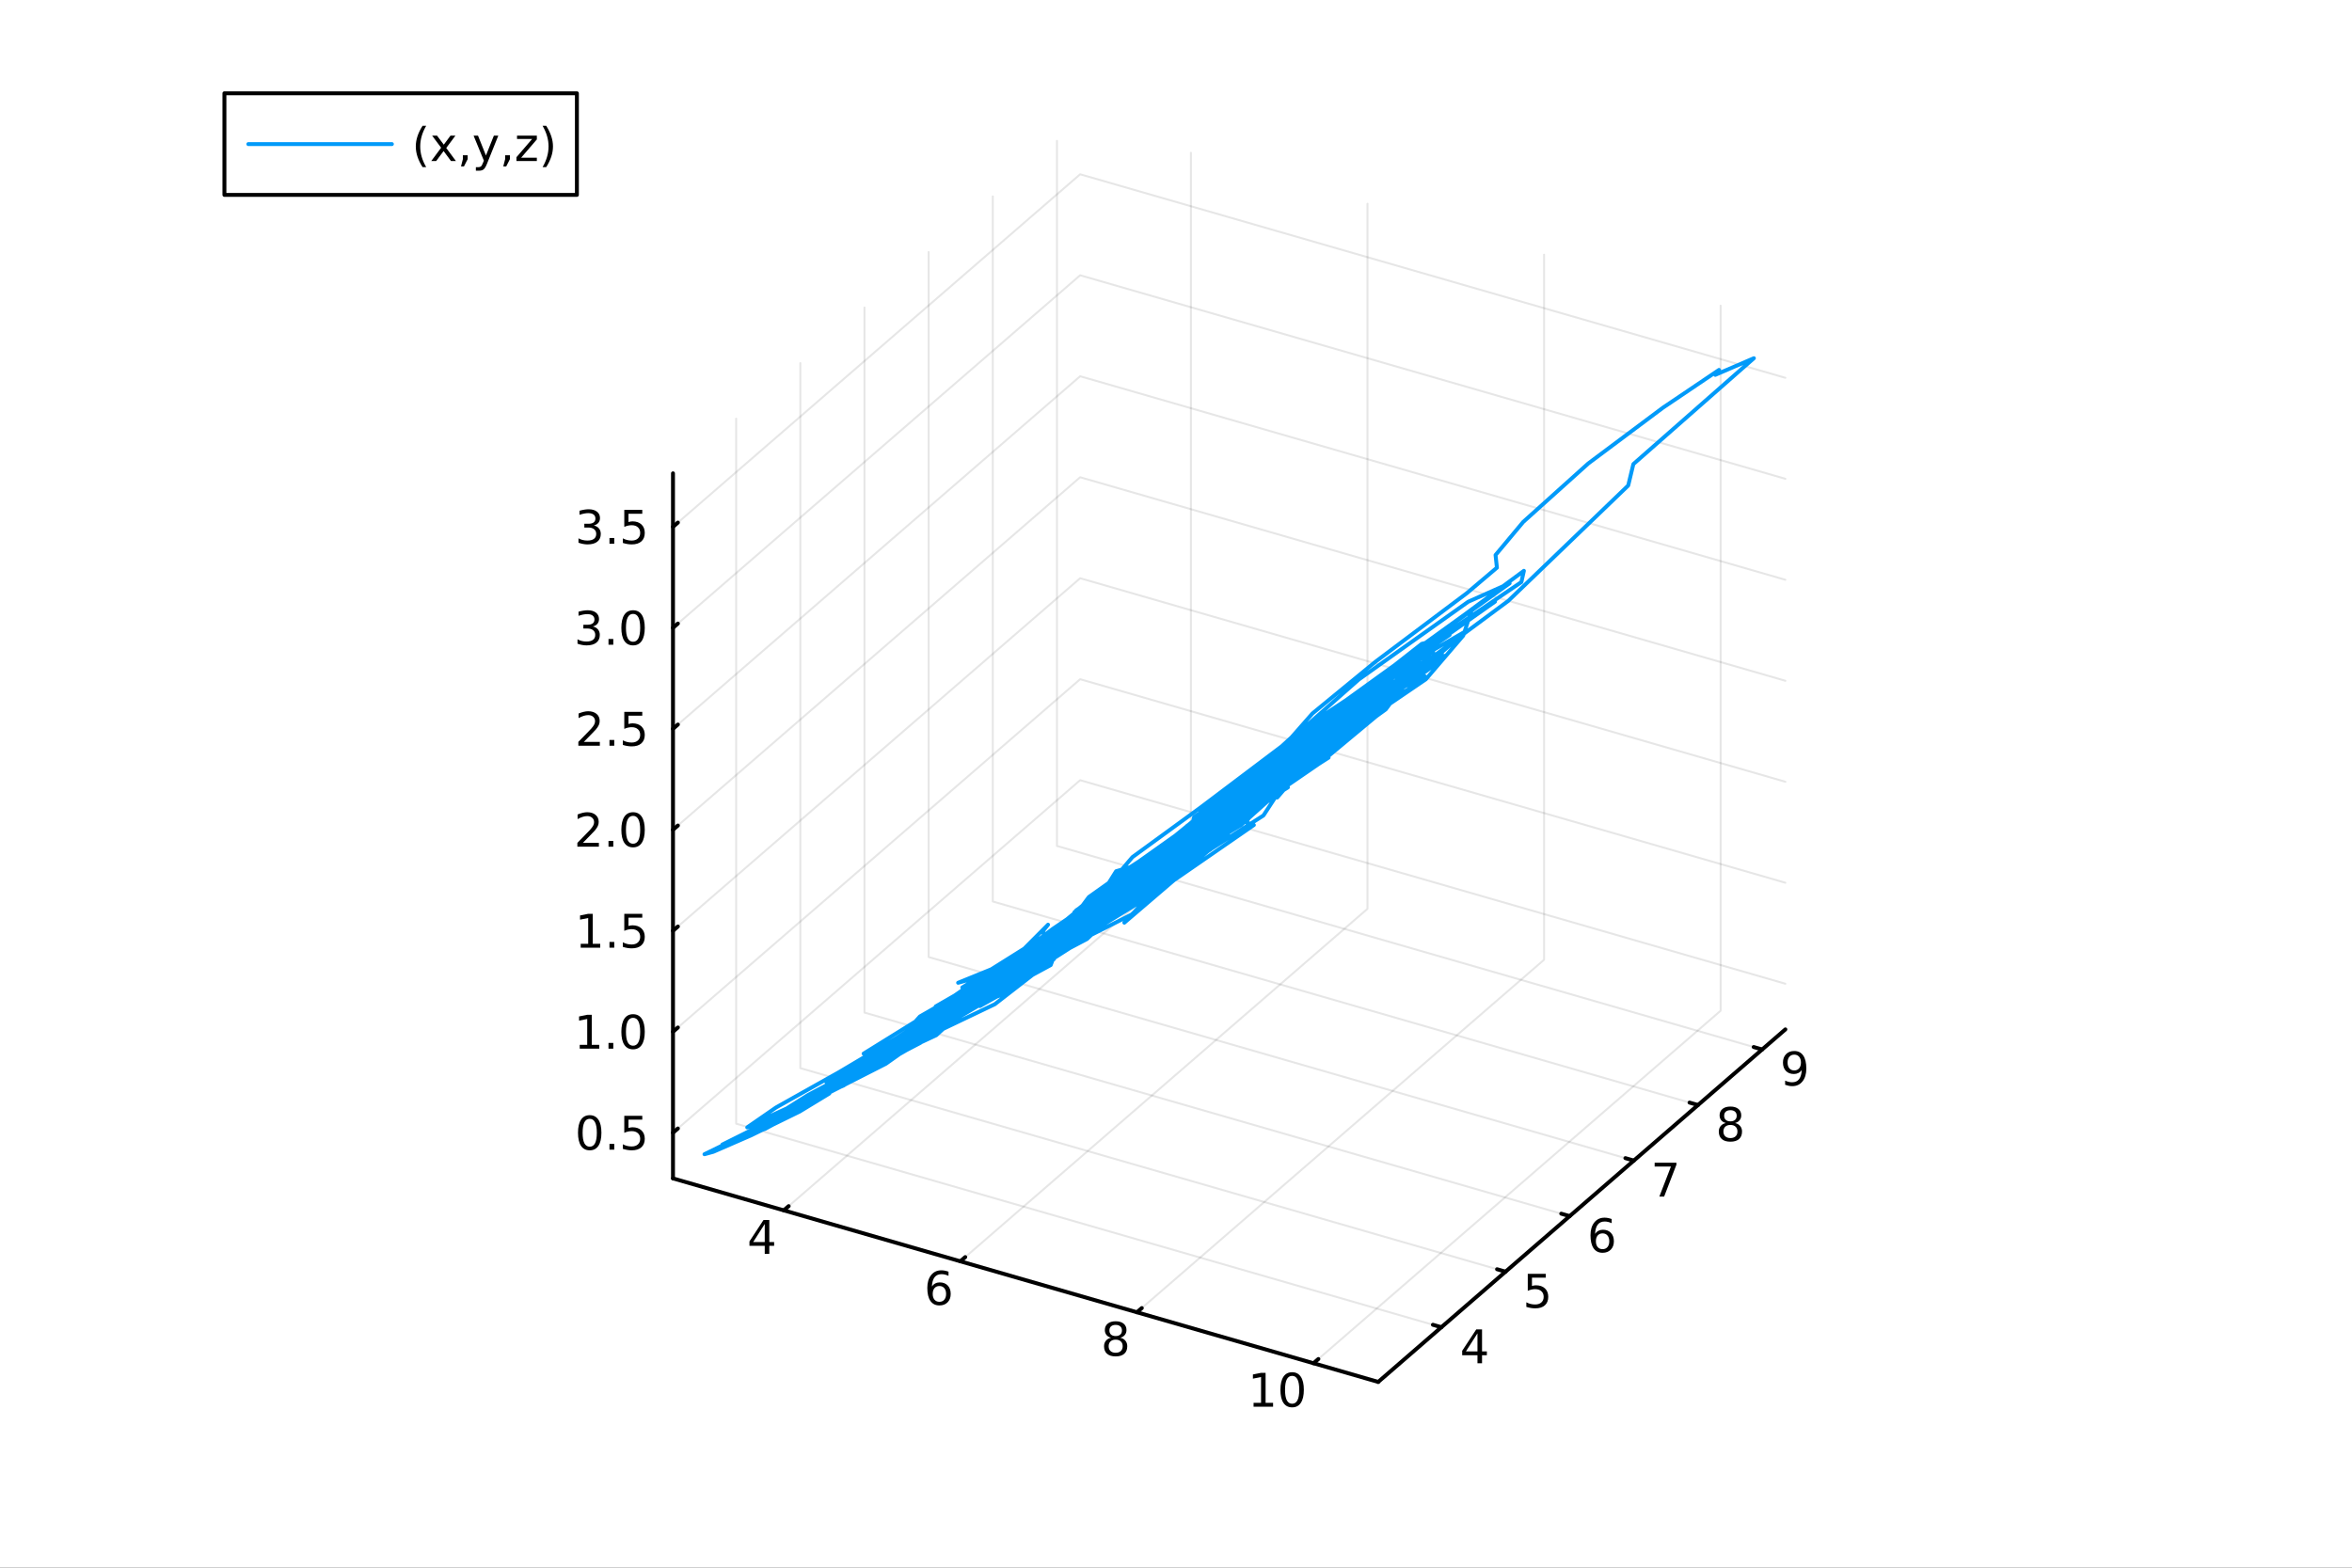 <?xml version="1.0" encoding="utf-8"?>
<svg xmlns="http://www.w3.org/2000/svg" xmlns:xlink="http://www.w3.org/1999/xlink" width="600" height="400" viewBox="0 0 2400 1600">
<rect x="0" y="0" width="2400" height="1600" fill="#333333" stroke="none"/>
<defs>
  <clipPath id="clip150">
    <rect x="0" y="0" width="2400" height="1600"/>
  </clipPath>
</defs>
<path clip-path="url(#clip150)" d="M0 1600 L2400 1600 L2400 0 L0 0  Z" fill="#ffffff" fill-rule="evenodd" fill-opacity="1"/>
<defs>
  <clipPath id="clip151">
    <rect x="480" y="0" width="1681" height="1600"/>
  </clipPath>
</defs>
<defs>
  <clipPath id="clip152">
    <rect x="155" y="47" width="2198" height="1440"/>
  </clipPath>
</defs>
<path clip-path="url(#clip152)" d="M-741.377 2307.59 L-741.377 2080.81 L-637.354 1967.42 L-457.181 2032.89 L-457.181 2259.67 L-561.204 2373.06 L-741.377 2307.59  Z" fill="#ffffff" fill-rule="evenodd" fill-opacity="1"/>
<polyline clip-path="url(#clip152)" style="stroke:#000000; stroke-linecap:round; stroke-linejoin:round; stroke-width:2; stroke-opacity:0.1; fill:none" points="799.768,1235.31 1215.23,875.513 1215.23,155.911 "/>
<polyline clip-path="url(#clip152)" style="stroke:#000000; stroke-linecap:round; stroke-linejoin:round; stroke-width:2; stroke-opacity:0.1; fill:none" points="979.941,1287.33 1395.4,927.524 1395.4,207.922 "/>
<polyline clip-path="url(#clip152)" style="stroke:#000000; stroke-linecap:round; stroke-linejoin:round; stroke-width:2; stroke-opacity:0.1; fill:none" points="1160.11,1339.34 1575.58,979.536 1575.58,259.934 "/>
<polyline clip-path="url(#clip152)" style="stroke:#000000; stroke-linecap:round; stroke-linejoin:round; stroke-width:2; stroke-opacity:0.1; fill:none" points="1340.29,1391.35 1755.75,1031.55 1755.75,311.945 "/>
<polyline clip-path="url(#clip152)" style="stroke:#000000; stroke-linecap:round; stroke-linejoin:round; stroke-width:2; stroke-opacity:0.1; fill:none" points="1470.8,1354.58 751.197,1146.85 751.197,427.248 "/>
<polyline clip-path="url(#clip152)" style="stroke:#000000; stroke-linecap:round; stroke-linejoin:round; stroke-width:2; stroke-opacity:0.1; fill:none" points="1536.26,1297.89 816.663,1090.16 816.663,370.553 "/>
<polyline clip-path="url(#clip152)" style="stroke:#000000; stroke-linecap:round; stroke-linejoin:round; stroke-width:2; stroke-opacity:0.1; fill:none" points="1601.73,1241.19 882.128,1033.46 882.128,313.858 "/>
<polyline clip-path="url(#clip152)" style="stroke:#000000; stroke-linecap:round; stroke-linejoin:round; stroke-width:2; stroke-opacity:0.1; fill:none" points="1667.2,1184.5 947.594,976.765 947.594,257.164 "/>
<polyline clip-path="url(#clip152)" style="stroke:#000000; stroke-linecap:round; stroke-linejoin:round; stroke-width:2; stroke-opacity:0.1; fill:none" points="1732.66,1127.8 1013.06,920.071 1013.06,200.469 "/>
<polyline clip-path="url(#clip152)" style="stroke:#000000; stroke-linecap:round; stroke-linejoin:round; stroke-width:2; stroke-opacity:0.1; fill:none" points="1798.13,1071.11 1078.53,863.376 1078.53,143.774 "/>
<polyline clip-path="url(#clip152)" style="stroke:#000000; stroke-linecap:round; stroke-linejoin:round; stroke-width:2; stroke-opacity:0.1; fill:none" points="686.728,1156.08 1102.19,796.279 1821.79,1004.01 "/>
<polyline clip-path="url(#clip152)" style="stroke:#000000; stroke-linecap:round; stroke-linejoin:round; stroke-width:2; stroke-opacity:0.1; fill:none" points="686.728,1053.01 1102.19,693.211 1821.79,900.942 "/>
<polyline clip-path="url(#clip152)" style="stroke:#000000; stroke-linecap:round; stroke-linejoin:round; stroke-width:2; stroke-opacity:0.1; fill:none" points="686.728,949.944 1102.19,590.143 1821.79,797.874 "/>
<polyline clip-path="url(#clip152)" style="stroke:#000000; stroke-linecap:round; stroke-linejoin:round; stroke-width:2; stroke-opacity:0.1; fill:none" points="686.728,846.877 1102.19,487.076 1821.79,694.807 "/>
<polyline clip-path="url(#clip152)" style="stroke:#000000; stroke-linecap:round; stroke-linejoin:round; stroke-width:2; stroke-opacity:0.1; fill:none" points="686.728,743.809 1102.19,384.008 1821.79,591.739 "/>
<polyline clip-path="url(#clip152)" style="stroke:#000000; stroke-linecap:round; stroke-linejoin:round; stroke-width:2; stroke-opacity:0.1; fill:none" points="686.728,640.741 1102.19,280.94 1821.79,488.672 "/>
<polyline clip-path="url(#clip152)" style="stroke:#000000; stroke-linecap:round; stroke-linejoin:round; stroke-width:2; stroke-opacity:0.1; fill:none" points="686.728,537.674 1102.19,177.873 1821.79,385.604 "/>
<polyline clip-path="url(#clip150)" style="stroke:#000000; stroke-linecap:round; stroke-linejoin:round; stroke-width:4; stroke-opacity:1; fill:none" points="686.728,1202.68 1406.33,1410.41 "/>
<polyline clip-path="url(#clip150)" style="stroke:#000000; stroke-linecap:round; stroke-linejoin:round; stroke-width:4; stroke-opacity:1; fill:none" points="799.768,1235.31 804.753,1231 "/>
<polyline clip-path="url(#clip150)" style="stroke:#000000; stroke-linecap:round; stroke-linejoin:round; stroke-width:4; stroke-opacity:1; fill:none" points="979.941,1287.33 984.926,1283.01 "/>
<polyline clip-path="url(#clip150)" style="stroke:#000000; stroke-linecap:round; stroke-linejoin:round; stroke-width:4; stroke-opacity:1; fill:none" points="1160.11,1339.34 1165.1,1335.02 "/>
<polyline clip-path="url(#clip150)" style="stroke:#000000; stroke-linecap:round; stroke-linejoin:round; stroke-width:4; stroke-opacity:1; fill:none" points="1340.29,1391.35 1345.27,1387.03 "/>
<path clip-path="url(#clip150)" d="M780.349 1249.18 L768.544 1267.63 L780.349 1267.63 L780.349 1249.18 M779.122 1245.1 L785.002 1245.1 L785.002 1267.63 L789.932 1267.63 L789.932 1271.51 L785.002 1271.51 L785.002 1279.66 L780.349 1279.66 L780.349 1271.51 L764.747 1271.51 L764.747 1267 L779.122 1245.1 Z" fill="#000000" fill-rule="nonzero" fill-opacity="1" /><path clip-path="url(#clip150)" d="M958.578 1312.53 Q955.43 1312.53 953.578 1314.68 Q951.749 1316.84 951.749 1320.59 Q951.749 1324.31 953.578 1326.49 Q955.43 1328.64 958.578 1328.64 Q961.726 1328.64 963.555 1326.49 Q965.407 1324.31 965.407 1320.59 Q965.407 1316.84 963.555 1314.68 Q961.726 1312.53 958.578 1312.53 M967.86 1297.88 L967.86 1302.14 Q966.101 1301.3 964.295 1300.86 Q962.513 1300.42 960.754 1300.42 Q956.124 1300.42 953.671 1303.55 Q951.24 1306.67 950.893 1312.99 Q952.258 1310.98 954.319 1309.91 Q956.379 1308.83 958.856 1308.83 Q964.064 1308.83 967.073 1312 Q970.106 1315.15 970.106 1320.59 Q970.106 1325.91 966.957 1329.13 Q963.809 1332.34 958.578 1332.34 Q952.583 1332.34 949.411 1327.76 Q946.24 1323.16 946.24 1314.43 Q946.24 1306.23 950.129 1301.37 Q954.018 1296.49 960.569 1296.49 Q962.328 1296.49 964.11 1296.84 Q965.916 1297.18 967.86 1297.88 Z" fill="#000000" fill-rule="nonzero" fill-opacity="1" /><path clip-path="url(#clip150)" d="M1138.43 1367.27 Q1135.09 1367.27 1133.17 1369.06 Q1131.27 1370.84 1131.27 1373.96 Q1131.27 1377.09 1133.17 1378.87 Q1135.09 1380.65 1138.43 1380.65 Q1141.76 1380.65 1143.68 1378.87 Q1145.6 1377.06 1145.6 1373.96 Q1145.6 1370.84 1143.68 1369.06 Q1141.78 1367.27 1138.43 1367.27 M1133.75 1365.28 Q1130.74 1364.54 1129.05 1362.48 Q1127.39 1360.42 1127.39 1357.46 Q1127.39 1353.31 1130.33 1350.91 Q1133.29 1348.5 1138.43 1348.5 Q1143.59 1348.5 1146.53 1350.91 Q1149.47 1353.31 1149.47 1357.46 Q1149.47 1360.42 1147.78 1362.48 Q1146.11 1364.54 1143.13 1365.28 Q1146.51 1366.07 1148.38 1368.36 Q1150.28 1370.65 1150.28 1373.96 Q1150.28 1378.99 1147.2 1381.67 Q1144.14 1384.36 1138.43 1384.36 Q1132.71 1384.36 1129.63 1381.67 Q1126.58 1378.99 1126.58 1373.96 Q1126.58 1370.65 1128.47 1368.36 Q1130.37 1366.07 1133.75 1365.28 M1132.04 1357.9 Q1132.04 1360.58 1133.7 1362.09 Q1135.39 1363.59 1138.43 1363.59 Q1141.44 1363.59 1143.13 1362.09 Q1144.84 1360.58 1144.84 1357.9 Q1144.84 1355.21 1143.13 1353.71 Q1141.44 1352.2 1138.43 1352.2 Q1135.39 1352.2 1133.7 1353.71 Q1132.04 1355.21 1132.04 1357.9 Z" fill="#000000" fill-rule="nonzero" fill-opacity="1" /><path clip-path="url(#clip150)" d="M1279.16 1431.76 L1286.79 1431.76 L1286.79 1405.4 L1278.48 1407.06 L1278.48 1402.8 L1286.75 1401.14 L1291.42 1401.14 L1291.42 1431.76 L1299.06 1431.76 L1299.06 1435.7 L1279.16 1435.7 L1279.16 1431.76 Z" fill="#000000" fill-rule="nonzero" fill-opacity="1" /><path clip-path="url(#clip150)" d="M1318.51 1404.22 Q1314.9 1404.22 1313.07 1407.78 Q1311.26 1411.32 1311.26 1418.45 Q1311.26 1425.56 1313.07 1429.12 Q1314.9 1432.66 1318.51 1432.66 Q1322.14 1432.66 1323.95 1429.12 Q1325.78 1425.56 1325.78 1418.45 Q1325.78 1411.32 1323.95 1407.78 Q1322.14 1404.22 1318.51 1404.22 M1318.51 1400.51 Q1324.32 1400.51 1327.37 1405.12 Q1330.45 1409.7 1330.45 1418.45 Q1330.45 1427.18 1327.37 1431.78 Q1324.32 1436.37 1318.51 1436.37 Q1312.7 1436.37 1309.62 1431.78 Q1306.56 1427.18 1306.56 1418.45 Q1306.56 1409.7 1309.62 1405.12 Q1312.7 1400.51 1318.51 1400.51 Z" fill="#000000" fill-rule="nonzero" fill-opacity="1" /><polyline clip-path="url(#clip150)" style="stroke:#000000; stroke-linecap:round; stroke-linejoin:round; stroke-width:4; stroke-opacity:1; fill:none" points="1406.33,1410.41 1821.79,1050.61 "/>
<polyline clip-path="url(#clip150)" style="stroke:#000000; stroke-linecap:round; stroke-linejoin:round; stroke-width:4; stroke-opacity:1; fill:none" points="1470.8,1354.58 1462.16,1352.09 "/>
<polyline clip-path="url(#clip150)" style="stroke:#000000; stroke-linecap:round; stroke-linejoin:round; stroke-width:4; stroke-opacity:1; fill:none" points="1536.26,1297.89 1527.63,1295.39 "/>
<polyline clip-path="url(#clip150)" style="stroke:#000000; stroke-linecap:round; stroke-linejoin:round; stroke-width:4; stroke-opacity:1; fill:none" points="1601.73,1241.19 1593.1,1238.7 "/>
<polyline clip-path="url(#clip150)" style="stroke:#000000; stroke-linecap:round; stroke-linejoin:round; stroke-width:4; stroke-opacity:1; fill:none" points="1667.2,1184.5 1658.56,1182 "/>
<polyline clip-path="url(#clip150)" style="stroke:#000000; stroke-linecap:round; stroke-linejoin:round; stroke-width:4; stroke-opacity:1; fill:none" points="1732.66,1127.8 1724.03,1125.31 "/>
<polyline clip-path="url(#clip150)" style="stroke:#000000; stroke-linecap:round; stroke-linejoin:round; stroke-width:4; stroke-opacity:1; fill:none" points="1798.13,1071.11 1789.49,1068.61 "/>
<path clip-path="url(#clip150)" d="M1507.62 1360.84 L1495.82 1379.29 L1507.62 1379.29 L1507.62 1360.84 M1506.4 1356.77 L1512.28 1356.77 L1512.28 1379.29 L1517.21 1379.29 L1517.21 1383.18 L1512.28 1383.18 L1512.28 1391.33 L1507.62 1391.33 L1507.62 1383.18 L1492.02 1383.18 L1492.02 1378.67 L1506.4 1356.77 Z" fill="#000000" fill-rule="nonzero" fill-opacity="1" /><path clip-path="url(#clip150)" d="M1558.95 1300.08 L1577.3 1300.08 L1577.3 1304.01 L1563.23 1304.01 L1563.23 1312.48 Q1564.25 1312.14 1565.26 1311.97 Q1566.28 1311.79 1567.3 1311.79 Q1573.09 1311.79 1576.47 1314.96 Q1579.85 1318.13 1579.85 1323.55 Q1579.85 1329.13 1576.38 1332.23 Q1572.9 1335.31 1566.58 1335.31 Q1564.41 1335.31 1562.14 1334.94 Q1559.89 1334.57 1557.49 1333.83 L1557.49 1329.13 Q1559.57 1330.26 1561.79 1330.82 Q1564.01 1331.37 1566.49 1331.37 Q1570.5 1331.37 1572.83 1329.27 Q1575.17 1327.16 1575.17 1323.55 Q1575.17 1319.94 1572.83 1317.83 Q1570.5 1315.72 1566.49 1315.72 Q1564.62 1315.72 1562.74 1316.14 Q1560.89 1316.56 1558.95 1317.44 L1558.95 1300.08 Z" fill="#000000" fill-rule="nonzero" fill-opacity="1" /><path clip-path="url(#clip150)" d="M1635.29 1258.8 Q1632.14 1258.8 1630.29 1260.95 Q1628.46 1263.1 1628.46 1266.85 Q1628.46 1270.58 1630.29 1272.76 Q1632.14 1274.91 1635.29 1274.91 Q1638.44 1274.91 1640.27 1272.76 Q1642.12 1270.58 1642.12 1266.85 Q1642.12 1263.1 1640.27 1260.95 Q1638.44 1258.8 1635.29 1258.8 M1644.57 1244.14 L1644.57 1248.4 Q1642.81 1247.57 1641.01 1247.13 Q1639.23 1246.69 1637.47 1246.69 Q1632.84 1246.69 1630.38 1249.82 Q1627.95 1252.94 1627.61 1259.26 Q1628.97 1257.25 1631.03 1256.18 Q1633.09 1255.09 1635.57 1255.09 Q1640.78 1255.09 1643.79 1258.26 Q1646.82 1261.41 1646.82 1266.85 Q1646.82 1272.18 1643.67 1275.39 Q1640.52 1278.61 1635.29 1278.61 Q1629.3 1278.61 1626.12 1274.03 Q1622.95 1269.42 1622.95 1260.7 Q1622.95 1252.5 1626.84 1247.64 Q1630.73 1242.76 1637.28 1242.76 Q1639.04 1242.76 1640.82 1243.1 Q1642.63 1243.45 1644.57 1244.14 Z" fill="#000000" fill-rule="nonzero" fill-opacity="1" /><path clip-path="url(#clip150)" d="M1688.42 1186.69 L1710.64 1186.69 L1710.64 1188.68 L1698.09 1221.25 L1693.21 1221.25 L1705.02 1190.62 L1688.42 1190.62 L1688.42 1186.69 Z" fill="#000000" fill-rule="nonzero" fill-opacity="1" /><path clip-path="url(#clip150)" d="M1765.74 1148.14 Q1762.4 1148.14 1760.48 1149.92 Q1758.58 1151.7 1758.58 1154.83 Q1758.58 1157.95 1760.48 1159.74 Q1762.4 1161.52 1765.74 1161.52 Q1769.07 1161.52 1770.99 1159.74 Q1772.91 1157.93 1772.91 1154.83 Q1772.91 1151.7 1770.99 1149.92 Q1769.09 1148.14 1765.74 1148.14 M1761.06 1146.15 Q1758.05 1145.41 1756.36 1143.35 Q1754.69 1141.29 1754.69 1138.32 Q1754.69 1134.18 1757.63 1131.77 Q1760.6 1129.37 1765.74 1129.37 Q1770.9 1129.37 1773.84 1131.77 Q1776.78 1134.18 1776.78 1138.32 Q1776.78 1141.29 1775.09 1143.35 Q1773.42 1145.41 1770.43 1146.15 Q1773.81 1146.94 1775.69 1149.23 Q1777.59 1151.52 1777.59 1154.83 Q1777.59 1159.85 1774.51 1162.54 Q1771.45 1165.22 1765.74 1165.22 Q1760.02 1165.22 1756.94 1162.54 Q1753.88 1159.85 1753.88 1154.83 Q1753.88 1151.52 1755.78 1149.23 Q1757.68 1146.94 1761.06 1146.15 M1759.35 1138.76 Q1759.35 1141.45 1761.01 1142.95 Q1762.7 1144.46 1765.74 1144.46 Q1768.74 1144.46 1770.43 1142.95 Q1772.15 1141.45 1772.15 1138.76 Q1772.15 1136.08 1770.43 1134.57 Q1768.74 1133.07 1765.74 1133.07 Q1762.7 1133.07 1761.01 1134.57 Q1759.35 1136.08 1759.35 1138.76 Z" fill="#000000" fill-rule="nonzero" fill-opacity="1" /><path clip-path="url(#clip150)" d="M1821.57 1107.14 L1821.57 1102.88 Q1823.33 1103.71 1825.14 1104.15 Q1826.94 1104.59 1828.68 1104.59 Q1833.31 1104.59 1835.74 1101.49 Q1838.19 1098.37 1838.54 1092.02 Q1837.2 1094.01 1835.14 1095.08 Q1833.08 1096.14 1830.58 1096.14 Q1825.39 1096.14 1822.36 1093.02 Q1819.35 1089.87 1819.35 1084.43 Q1819.35 1079.11 1822.5 1075.89 Q1825.65 1072.67 1830.88 1072.67 Q1836.87 1072.67 1840.02 1077.28 Q1843.19 1081.86 1843.19 1090.61 Q1843.19 1098.78 1839.3 1103.67 Q1835.44 1108.53 1828.89 1108.53 Q1827.13 1108.53 1825.32 1108.18 Q1823.52 1107.83 1821.57 1107.14 M1830.88 1092.49 Q1834.03 1092.49 1835.85 1090.33 Q1837.71 1088.18 1837.71 1084.43 Q1837.71 1080.7 1835.85 1078.55 Q1834.03 1076.37 1830.88 1076.37 Q1827.73 1076.37 1825.88 1078.55 Q1824.05 1080.7 1824.05 1084.43 Q1824.05 1088.18 1825.88 1090.33 Q1827.73 1092.49 1830.88 1092.49 Z" fill="#000000" fill-rule="nonzero" fill-opacity="1" /><polyline clip-path="url(#clip150)" style="stroke:#000000; stroke-linecap:round; stroke-linejoin:round; stroke-width:4; stroke-opacity:1; fill:none" points="686.728,1202.68 686.728,483.08 "/>
<polyline clip-path="url(#clip150)" style="stroke:#000000; stroke-linecap:round; stroke-linejoin:round; stroke-width:4; stroke-opacity:1; fill:none" points="686.728,1156.08 691.714,1151.76 "/>
<polyline clip-path="url(#clip150)" style="stroke:#000000; stroke-linecap:round; stroke-linejoin:round; stroke-width:4; stroke-opacity:1; fill:none" points="686.728,1053.01 691.714,1048.69 "/>
<polyline clip-path="url(#clip150)" style="stroke:#000000; stroke-linecap:round; stroke-linejoin:round; stroke-width:4; stroke-opacity:1; fill:none" points="686.728,949.944 691.714,945.627 "/>
<polyline clip-path="url(#clip150)" style="stroke:#000000; stroke-linecap:round; stroke-linejoin:round; stroke-width:4; stroke-opacity:1; fill:none" points="686.728,846.877 691.714,842.559 "/>
<polyline clip-path="url(#clip150)" style="stroke:#000000; stroke-linecap:round; stroke-linejoin:round; stroke-width:4; stroke-opacity:1; fill:none" points="686.728,743.809 691.714,739.491 "/>
<polyline clip-path="url(#clip150)" style="stroke:#000000; stroke-linecap:round; stroke-linejoin:round; stroke-width:4; stroke-opacity:1; fill:none" points="686.728,640.741 691.714,636.424 "/>
<polyline clip-path="url(#clip150)" style="stroke:#000000; stroke-linecap:round; stroke-linejoin:round; stroke-width:4; stroke-opacity:1; fill:none" points="686.728,537.674 691.714,533.356 "/>
<path clip-path="url(#clip150)" d="M601.748 1141.88 Q598.137 1141.88 596.308 1145.44 Q594.503 1148.98 594.503 1156.11 Q594.503 1163.22 596.308 1166.79 Q598.137 1170.33 601.748 1170.33 Q605.382 1170.33 607.188 1166.79 Q609.017 1163.22 609.017 1156.11 Q609.017 1148.98 607.188 1145.44 Q605.382 1141.88 601.748 1141.88 M601.748 1138.17 Q607.558 1138.17 610.614 1142.78 Q613.692 1147.36 613.692 1156.11 Q613.692 1164.84 610.614 1169.45 Q607.558 1174.03 601.748 1174.03 Q595.938 1174.03 592.859 1169.45 Q589.804 1164.84 589.804 1156.11 Q589.804 1147.36 592.859 1142.78 Q595.938 1138.17 601.748 1138.17 Z" fill="#000000" fill-rule="nonzero" fill-opacity="1" /><path clip-path="url(#clip150)" d="M621.91 1167.48 L626.794 1167.48 L626.794 1173.36 L621.91 1173.36 L621.91 1167.48 Z" fill="#000000" fill-rule="nonzero" fill-opacity="1" /><path clip-path="url(#clip150)" d="M637.026 1138.8 L655.382 1138.8 L655.382 1142.73 L641.308 1142.73 L641.308 1151.21 Q642.327 1150.86 643.345 1150.7 Q644.364 1150.51 645.382 1150.51 Q651.169 1150.51 654.549 1153.68 Q657.928 1156.85 657.928 1162.27 Q657.928 1167.85 654.456 1170.95 Q650.984 1174.03 644.664 1174.03 Q642.489 1174.03 640.22 1173.66 Q637.975 1173.29 635.567 1172.55 L635.567 1167.85 Q637.651 1168.98 639.873 1169.54 Q642.095 1170.1 644.572 1170.1 Q648.576 1170.1 650.914 1167.99 Q653.252 1165.88 653.252 1162.27 Q653.252 1158.66 650.914 1156.55 Q648.576 1154.45 644.572 1154.45 Q642.697 1154.45 640.822 1154.86 Q638.97 1155.28 637.026 1156.16 L637.026 1138.8 Z" fill="#000000" fill-rule="nonzero" fill-opacity="1" /><path clip-path="url(#clip150)" d="M591.563 1066.36 L599.202 1066.36 L599.202 1039.99 L590.892 1041.66 L590.892 1037.4 L599.155 1035.73 L603.831 1035.73 L603.831 1066.36 L611.47 1066.36 L611.47 1070.29 L591.563 1070.29 L591.563 1066.36 Z" fill="#000000" fill-rule="nonzero" fill-opacity="1" /><path clip-path="url(#clip150)" d="M620.915 1064.41 L625.799 1064.41 L625.799 1070.29 L620.915 1070.29 L620.915 1064.41 Z" fill="#000000" fill-rule="nonzero" fill-opacity="1" /><path clip-path="url(#clip150)" d="M645.984 1038.81 Q642.373 1038.81 640.544 1042.38 Q638.739 1045.92 638.739 1053.05 Q638.739 1060.15 640.544 1063.72 Q642.373 1067.26 645.984 1067.26 Q649.618 1067.26 651.424 1063.72 Q653.252 1060.15 653.252 1053.05 Q653.252 1045.92 651.424 1042.38 Q649.618 1038.81 645.984 1038.81 M645.984 1035.11 Q651.794 1035.11 654.85 1039.71 Q657.928 1044.3 657.928 1053.05 Q657.928 1061.77 654.85 1066.38 Q651.794 1070.96 645.984 1070.96 Q640.174 1070.96 637.095 1066.38 Q634.04 1061.77 634.04 1053.05 Q634.04 1044.3 637.095 1039.71 Q640.174 1035.11 645.984 1035.11 Z" fill="#000000" fill-rule="nonzero" fill-opacity="1" /><path clip-path="url(#clip150)" d="M592.558 963.289 L600.197 963.289 L600.197 936.924 L591.887 938.59 L591.887 934.331 L600.151 932.664 L604.827 932.664 L604.827 963.289 L612.466 963.289 L612.466 967.224 L592.558 967.224 L592.558 963.289 Z" fill="#000000" fill-rule="nonzero" fill-opacity="1" /><path clip-path="url(#clip150)" d="M621.91 961.345 L626.794 961.345 L626.794 967.224 L621.91 967.224 L621.91 961.345 Z" fill="#000000" fill-rule="nonzero" fill-opacity="1" /><path clip-path="url(#clip150)" d="M637.026 932.664 L655.382 932.664 L655.382 936.599 L641.308 936.599 L641.308 945.072 Q642.327 944.724 643.345 944.562 Q644.364 944.377 645.382 944.377 Q651.169 944.377 654.549 947.548 Q657.928 950.72 657.928 956.136 Q657.928 961.715 654.456 964.817 Q650.984 967.896 644.664 967.896 Q642.489 967.896 640.22 967.525 Q637.975 967.155 635.567 966.414 L635.567 961.715 Q637.651 962.849 639.873 963.405 Q642.095 963.96 644.572 963.96 Q648.576 963.96 650.914 961.854 Q653.252 959.747 653.252 956.136 Q653.252 952.525 650.914 950.419 Q648.576 948.312 644.572 948.312 Q642.697 948.312 640.822 948.729 Q638.97 949.146 637.026 950.025 L637.026 932.664 Z" fill="#000000" fill-rule="nonzero" fill-opacity="1" /><path clip-path="url(#clip150)" d="M594.78 860.221 L611.1 860.221 L611.1 864.157 L589.156 864.157 L589.156 860.221 Q591.818 857.467 596.401 852.837 Q601.007 848.185 602.188 846.842 Q604.433 844.319 605.313 842.583 Q606.216 840.823 606.216 839.134 Q606.216 836.379 604.271 834.643 Q602.35 832.907 599.248 832.907 Q597.049 832.907 594.595 833.671 Q592.165 834.435 589.387 835.986 L589.387 831.263 Q592.211 830.129 594.665 829.55 Q597.118 828.972 599.155 828.972 Q604.526 828.972 607.72 831.657 Q610.915 834.342 610.915 838.833 Q610.915 840.962 610.104 842.884 Q609.317 844.782 607.211 847.374 Q606.632 848.046 603.53 851.263 Q600.429 854.458 594.78 860.221 Z" fill="#000000" fill-rule="nonzero" fill-opacity="1" /><path clip-path="url(#clip150)" d="M620.915 858.277 L625.799 858.277 L625.799 864.157 L620.915 864.157 L620.915 858.277 Z" fill="#000000" fill-rule="nonzero" fill-opacity="1" /><path clip-path="url(#clip150)" d="M645.984 832.675 Q642.373 832.675 640.544 836.24 Q638.739 839.782 638.739 846.911 Q638.739 854.018 640.544 857.583 Q642.373 861.124 645.984 861.124 Q649.618 861.124 651.424 857.583 Q653.252 854.018 653.252 846.911 Q653.252 839.782 651.424 836.24 Q649.618 832.675 645.984 832.675 M645.984 828.972 Q651.794 828.972 654.85 833.578 Q657.928 838.161 657.928 846.911 Q657.928 855.638 654.85 860.245 Q651.794 864.828 645.984 864.828 Q640.174 864.828 637.095 860.245 Q634.04 855.638 634.04 846.911 Q634.04 838.161 637.095 833.578 Q640.174 828.972 645.984 828.972 Z" fill="#000000" fill-rule="nonzero" fill-opacity="1" /><path clip-path="url(#clip150)" d="M595.776 757.154 L612.095 757.154 L612.095 761.089 L590.151 761.089 L590.151 757.154 Q592.813 754.399 597.396 749.77 Q602.003 745.117 603.183 743.774 Q605.429 741.251 606.308 739.515 Q607.211 737.756 607.211 736.066 Q607.211 733.311 605.267 731.575 Q603.345 729.839 600.243 729.839 Q598.044 729.839 595.591 730.603 Q593.16 731.367 590.382 732.918 L590.382 728.196 Q593.206 727.061 595.66 726.483 Q598.114 725.904 600.151 725.904 Q605.521 725.904 608.716 728.589 Q611.91 731.274 611.91 735.765 Q611.91 737.895 611.1 739.816 Q610.313 741.714 608.206 744.307 Q607.628 744.978 604.526 748.196 Q601.424 751.39 595.776 757.154 Z" fill="#000000" fill-rule="nonzero" fill-opacity="1" /><path clip-path="url(#clip150)" d="M621.91 755.209 L626.794 755.209 L626.794 761.089 L621.91 761.089 L621.91 755.209 Z" fill="#000000" fill-rule="nonzero" fill-opacity="1" /><path clip-path="url(#clip150)" d="M637.026 726.529 L655.382 726.529 L655.382 730.464 L641.308 730.464 L641.308 738.936 Q642.327 738.589 643.345 738.427 Q644.364 738.242 645.382 738.242 Q651.169 738.242 654.549 741.413 Q657.928 744.584 657.928 750.001 Q657.928 755.58 654.456 758.682 Q650.984 761.76 644.664 761.76 Q642.489 761.76 640.22 761.39 Q637.975 761.02 635.567 760.279 L635.567 755.58 Q637.651 756.714 639.873 757.27 Q642.095 757.825 644.572 757.825 Q648.576 757.825 650.914 755.719 Q653.252 753.612 653.252 750.001 Q653.252 746.39 650.914 744.284 Q648.576 742.177 644.572 742.177 Q642.697 742.177 640.822 742.594 Q638.97 743.01 637.026 743.89 L637.026 726.529 Z" fill="#000000" fill-rule="nonzero" fill-opacity="1" /><path clip-path="url(#clip150)" d="M604.919 639.387 Q608.276 640.105 610.151 642.373 Q612.049 644.642 612.049 647.975 Q612.049 653.091 608.53 655.892 Q605.012 658.693 598.53 658.693 Q596.355 658.693 594.04 658.253 Q591.748 657.836 589.294 656.98 L589.294 652.466 Q591.239 653.6 593.554 654.179 Q595.868 654.758 598.392 654.758 Q602.79 654.758 605.081 653.021 Q607.396 651.285 607.396 647.975 Q607.396 644.92 605.243 643.207 Q603.114 641.471 599.294 641.471 L595.267 641.471 L595.267 637.628 L599.48 637.628 Q602.929 637.628 604.757 636.262 Q606.586 634.873 606.586 632.281 Q606.586 629.619 604.688 628.207 Q602.813 626.772 599.294 626.772 Q597.373 626.772 595.174 627.188 Q592.975 627.605 590.336 628.485 L590.336 624.318 Q592.998 623.577 595.313 623.207 Q597.651 622.836 599.711 622.836 Q605.035 622.836 608.137 625.267 Q611.239 627.674 611.239 631.795 Q611.239 634.665 609.595 636.656 Q607.952 638.623 604.919 639.387 Z" fill="#000000" fill-rule="nonzero" fill-opacity="1" /><path clip-path="url(#clip150)" d="M620.915 652.142 L625.799 652.142 L625.799 658.021 L620.915 658.021 L620.915 652.142 Z" fill="#000000" fill-rule="nonzero" fill-opacity="1" /><path clip-path="url(#clip150)" d="M645.984 626.54 Q642.373 626.54 640.544 630.105 Q638.739 633.647 638.739 640.776 Q638.739 647.883 640.544 651.447 Q642.373 654.989 645.984 654.989 Q649.618 654.989 651.424 651.447 Q653.252 647.883 653.252 640.776 Q653.252 633.647 651.424 630.105 Q649.618 626.54 645.984 626.54 M645.984 622.836 Q651.794 622.836 654.85 627.443 Q657.928 632.026 657.928 640.776 Q657.928 649.503 654.85 654.109 Q651.794 658.693 645.984 658.693 Q640.174 658.693 637.095 654.109 Q634.04 649.503 634.04 640.776 Q634.04 632.026 637.095 627.443 Q640.174 622.836 645.984 622.836 Z" fill="#000000" fill-rule="nonzero" fill-opacity="1" /><path clip-path="url(#clip150)" d="M605.915 536.32 Q609.271 537.037 611.146 539.306 Q613.044 541.574 613.044 544.908 Q613.044 550.023 609.526 552.824 Q606.007 555.625 599.526 555.625 Q597.35 555.625 595.035 555.185 Q592.743 554.769 590.29 553.912 L590.29 549.398 Q592.234 550.533 594.549 551.111 Q596.864 551.69 599.387 551.69 Q603.785 551.69 606.077 549.954 Q608.392 548.218 608.392 544.908 Q608.392 541.852 606.239 540.139 Q604.109 538.403 600.29 538.403 L596.262 538.403 L596.262 534.56 L600.475 534.56 Q603.924 534.56 605.753 533.195 Q607.581 531.806 607.581 529.213 Q607.581 526.551 605.683 525.139 Q603.808 523.704 600.29 523.704 Q598.368 523.704 596.169 524.121 Q593.97 524.537 591.331 525.417 L591.331 521.25 Q593.993 520.51 596.308 520.139 Q598.646 519.769 600.706 519.769 Q606.03 519.769 609.132 522.199 Q612.234 524.607 612.234 528.727 Q612.234 531.597 610.591 533.588 Q608.947 535.556 605.915 536.32 Z" fill="#000000" fill-rule="nonzero" fill-opacity="1" /><path clip-path="url(#clip150)" d="M621.91 549.074 L626.794 549.074 L626.794 554.954 L621.91 554.954 L621.91 549.074 Z" fill="#000000" fill-rule="nonzero" fill-opacity="1" /><path clip-path="url(#clip150)" d="M637.026 520.394 L655.382 520.394 L655.382 524.329 L641.308 524.329 L641.308 532.801 Q642.327 532.454 643.345 532.292 Q644.364 532.107 645.382 532.107 Q651.169 532.107 654.549 535.278 Q657.928 538.449 657.928 543.866 Q657.928 549.445 654.456 552.546 Q650.984 555.625 644.664 555.625 Q642.489 555.625 640.22 555.255 Q637.975 554.884 635.567 554.144 L635.567 549.445 Q637.651 550.579 639.873 551.134 Q642.095 551.69 644.572 551.69 Q648.576 551.69 650.914 549.583 Q653.252 547.477 653.252 543.866 Q653.252 540.255 650.914 538.148 Q648.576 536.042 644.572 536.042 Q642.697 536.042 640.822 536.459 Q638.97 536.875 637.026 537.755 L637.026 520.394 Z" fill="#000000" fill-rule="nonzero" fill-opacity="1" /><polyline clip-path="url(#clip152)" style="stroke:#009af9; stroke-linecap:round; stroke-linejoin:round; stroke-width:4; stroke-opacity:1; fill:none" points="1019.79,999.123 1015.26,1001.34 1022.65,998.016 1017.95,1000.28 1019.43,999.696 1018.39,1000.3 1023.07,998.266 1024.3,997.816 1017.54,1001.08 1025.81,997.442 1023.24,998.726 1008.95,1005.52 999.856,1010.09 1001.41,1009.84 998.723,1011.48 983.058,1019.25 985.149,1019.04 1003.87,1010.99 1005.47,1010.65 1020.16,1004.2 1010.51,1008.7 995.85,1015.6 1009.52,1009.91 1009.75,1009.94 1051.06,990.062 1069.98,979.158 1078.81,971.907 1052.18,981.866 1077.69,968.281 1101.64,955.06 1118.97,940.504 1064.94,965.512 1021.46,989.514 1048.5,979.606 986.875,1013.78 961.737,1031.36 992.571,1017.5 1018.62,1008.79 1064.19,980.829 1024.61,1000.13 1069.95,975.59 1036.3,994.254 1049.66,983.033 996.373,1016.78 970.761,1030.58 1063.52,976.454 1199.86,883.87 1147.7,905.933 1049.86,970.623 1128.49,932.923 1113.66,938.596 1148.03,908.51 1177.79,887.2 1163.37,893.612 1199.02,877.007 1281.07,815.728 1317.69,783.817 1211.48,842.709 1236.58,838.495 1180.83,874.502 1287.81,816.521 1312.72,789.195 1292.46,798.162 1257.02,830.764 1169.52,884.324 1212.11,865.898 1266.13,830.214 1239,850.974 1221.61,853.524 1269.45,811.434 1332.25,776.788 1332.19,762.491 1448.97,676.683 1393.81,702.98 1409.96,694.025 1389.19,715.053 1398.75,718.858 1354.85,741.391 1251.01,815.389 1261.28,819.456 1317.64,789.504 1323.48,774.802 1343.8,762.774 1342.96,757.948 1326.44,767.46 1354.39,759.362 1229.99,829.291 1184.34,869.248 1125.65,913.11 1200.62,878.645 1169.21,897.801 1132.51,926.359 1134.33,926.139 1150.74,915.548 1170.88,894.784 1238.24,854.982 1302.35,809.536 1283.88,812.692 1209.16,857.834 1263.28,832.299 1266.85,819.105 1327.01,779.508 1294.17,799.988 1283.37,804.911 1351.01,752.63 1402.36,709.212 1382.72,718.812 1407.76,691.944 1322.03,748.743 1266.15,799.748 1235.69,829.779 1270.13,816.53 1270.29,815.039 1285.39,806.813 1323.59,781.187 1219.7,852.771 1185.37,877.321 1225.37,860.171 1266.42,834.839 1215.49,865.712 1135.62,909.827 1179.54,887.8 1136.56,916.707 1130.42,919.775 1143.79,920.414 1041.3,994.199 1098.34,958.777 1137.44,930.364 1149.12,921.541 1235.3,866.944 1285.3,810.956 1207.95,854.632 1287.26,806.07 1229.38,839.796 1250.25,830.092 1160.28,888.15 1135.9,915.011 1131.14,928.903 1131.62,925.523 1133.52,931.521 1178.57,899.602 1104.59,941.514 1108.03,943.231 1106.26,933.698 1088.47,944.901 988.063,1007.95 1029.72,994.589 1031.18,990.289 941.13,1042.58 901.559,1071.27 982.647,1032.34 996.945,1022.91 1047.38,989.404 1030.13,993.816 968.704,1031.95 961.643,1033.62 1009.62,1011.69 1018.36,1011.87 1013.49,1003.84 1005,1011.76 1019.85,1004.68 1091.42,958.26 1109.21,941.278 1090.78,956.061 1069.76,967.36 1023.39,999.894 1006.71,1006.78 1044.9,983.635 1027.09,1003.51 1114.36,944.343 1165.84,906.516 1184.8,888.801 1183.5,884.78 1169.55,880.273 1138.9,889.18 1123.17,914.241 1103.47,933.038 1084.07,945.947 1103.36,941.285 1050.73,973.265 999.343,1003.3 1029.25,995.36 1063.24,975.429 989.273,1019.3 976.575,1026.41 1061.47,976.193 1105.78,947.972 1190.13,888.267 1222.29,863.011 1240.9,838.737 1210.53,854.43 1098.21,929.06 1111.07,935.9 1099.63,941.821 1096.47,948.283 1116.07,936.85 1112.48,945.059 1157.66,916.795 1105.44,942.913 1125.04,937.628 1130.21,932.003 1076.67,965.319 1090.19,951.828 1118.48,936.396 1149.1,908.87 1095.45,940.117 1159.75,910.643 1086.12,951.093 1086.57,949.77 1201.92,870.131 1100.18,931.076 1169.99,898.388 1174.54,887.013 1172.54,890.004 1135.44,910.233 1171.99,895.985 1211.65,868.254 1222.48,861.989 1241.08,835.415 1280.45,809.062 1211.8,861.244 1129.94,914.896 1079.53,953.33 1161.5,908.994 1148.25,910.645 1175.94,890.622 1137.44,905.802 1218.29,857.226 1167.64,900.685 1203.91,875.737 1173.03,897.835 1119.29,929.232 1215.87,852.616 1199.13,858.192 1164.47,891.769 1237.57,852.591 1226.23,850.098 1276.93,820.553 1300.55,803.514 1315.28,789.381 1318.22,779.136 1256.36,818.264 1278.2,810.446 1279.65,805.104 1278.14,800.67 1301.77,781.591 1320.01,772.173 1254.88,820.732 1215.21,854.509 1149.76,901.068 1106.28,934.362 1132.38,919.517 1187.36,888.042 1133.07,927.999 1153.74,910.839 1276.36,824.214 1304.08,805.81 1340.8,768.171 1289.38,795.399 1331.8,769.976 1314.31,782.134 1283.34,803.952 1252.48,830.507 1223.99,848.56 1254.92,835.537 1280.14,818.349 1219.76,860.374 1150.87,906.167 1116.96,928.18 1127.87,916.769 1209.59,872.166 1300.24,788.522 1277.91,803.476 1195.13,859.425 1165.29,885.171 1172.97,886.806 1164.17,898.761 1161.89,901.833 1074.03,955.346 1070.1,960.473 1082.51,956.413 993.504,1009.61 1005.43,1010.04 993.156,1016.73 992.146,1015 948.532,1040.57 1021.63,1008.17 986.205,1025.67 958.697,1039.95 993.04,1019.35 1087.85,960.496 1105.27,945.163 994.819,1011.92 960.918,1039.12 934.563,1054.21 954.597,1041.49 951.901,1043.52 940.886,1048.06 912.043,1062.58 974.774,1034.95 952.853,1047.74 1012.18,1011.29 974.345,1027.1 988.232,1023.11 919.953,1069.93 972.472,1038.03 1011.57,1018.26 987.05,1023.48 986.366,1023.31 980.764,1027.93 938.525,1056.27 976.584,1034.39 1031.55,1000.53 1048.46,983.991 1075.18,969.2 1050.4,981.202 1053.53,981.439 1019.13,1004.11 1090.31,955.183 1055.19,982.124 1093.17,960.357 1105.09,952.862 1229.29,869.856 1256.04,830.46 1251.67,825.825 1224.07,840.22 1280.29,808.848 1145.03,902.303 1143.67,905.833 1116.25,932.912 1266.63,841.84 1315.8,797.816 1301.84,801.432 1298.4,798.392 1263.95,822.548 1175.39,881.296 1192.54,877.884 1321.32,784.22 1454.94,693.281 1493.11,648.714 1501.97,621.878 1373.68,714.526 1324.66,757.461 1280.39,787.968 1307.57,782.143 1303.32,792.849 1349.66,764.777 1278.58,808.637 1246.45,829.805 1160.45,886.68 1178.85,882.741 1136.56,903.446 1114.75,924.64 1142.98,910.751 1142.8,912.046 1192.33,887.113 1216.78,867.385 1222.09,852.821 1175.97,888.921 1192.02,884.229 1153.47,911.127 1102.81,946.104 1117.56,936.529 1158.94,909.843 1146.17,907.281 1222.51,863.012 1216.11,864.299 1156.63,896.278 1190.34,884.98 1145.58,919.663 1169.19,899.318 1217.38,845.756 1237.22,837.605 1268.57,817.411 1391.83,722.219 1411.02,701.845 1384.36,709.251 1450.85,657.066 1464.09,654.01 1552.43,594.089 1554.99,582.582 1477.3,639.982 1435.58,675.175 1382.43,714.406 1331.76,754.743 1334.19,759.599 1278.74,799.035 1242.38,829.079 1242.79,837.602 1195.31,868.749 1151.49,901.468 1131.14,919.949 1113.26,934.024 1100.76,943.068 1056.28,970.003 1074.72,963.092 1089.26,955.843 1019.81,993.058 1049.11,985.707 1032.74,990.905 1070.16,969.418 1142.96,918.533 1154.9,910.161 1114.25,932.95 1053.98,962.628 981.911,1007.87 987.504,1016.67 1006.02,1014.23 1042.36,993.016 1103.95,951.156 1188.6,901.509 1186.9,885.289 1178.82,888.052 1240.86,846.084 1306.32,800.964 1310.11,791.626 1272.86,806.838 1158.04,889.093 1188.77,873.181 1227.75,854.796 1217.58,860.674 1208.84,872.441 1232.77,849.508 1224.49,849.644 1263.93,819.056 1194.56,864.682 1288.33,802.751 1224.12,858.515 1239.69,841.707 1101.86,930.741 1021.41,989.148 1044.91,981.357 1059.01,977.483 1102.63,957.768 1184.34,893.321 1211.6,876.972 1282.46,824.3 1293.79,810.515 1205.7,858.318 1183.4,873.702 1227.44,851.7 1262.22,829.282 1278.65,809.026 1291.99,800.178 1279.73,808.376 1299.1,797.922 1148.89,896.313 1117.3,921.365 1104.74,941.593 1112.91,939.533 1060.32,972.708 1044.05,983.186 1060.03,976.729 1017.43,996.084 979.791,1028.41 1047.98,995.536 1094.46,963.402 1087.03,964.143 1126.6,935.566 1137.44,918.474 1214.74,868.892 1233.15,845.351 1175.37,884.581 1228.27,862.341 1256.13,841.874 1283.37,805.718 1321.88,775.316 1301.96,793.252 1317.22,776.515 1342.59,741.036 1303.64,784.114 1328.72,772.544 1244.34,824.854 1177.21,872.573 1098.68,929.287 1163.09,902.866 1199.31,881.045 1167.35,899.221 1224.07,863.344 1233.34,860.052 1256.52,842.988 1283.71,814.191 1283.68,815.132 1322.71,789.725 1332.86,773.468 1271.58,812.784 1259.69,832.031 1223.81,847.649 1298.24,800.685 1333.22,772.372 1258.13,833.505 1148.6,903.387 1167.15,891.289 1257.79,833.701 1235.21,846.512 1302.77,801.211 1256.05,840.889 1218.87,874.673 1253.81,829.116 1244.8,837.98 1223.2,853.857 1254.64,830.869 1306.23,796.967 1271.46,826.082 1249.19,835.279 1285.54,804.545 1223.85,858.376 1330.95,786.83 1315.85,790.217 1259.75,824.397 1193.69,863.836 1150.95,900.833 1031.46,980.993 1060.78,971.227 1043.58,980.018 977.939,1021.53 1010,1009.25 940.519,1045.34 961.027,1040.03 904.378,1068.65 963.528,1042.89 1015.66,1012.36 1053.15,984.746 1121.53,941.112 1083.81,960.606 1018.78,993.408 1083.85,962.685 1102.47,934.492 1047.21,971.315 989.076,1008.7 1014.45,1005.02 1007.5,1003.06 1054.95,976.754 1110.38,939.474 1092.17,947.975 1080.64,956.681 1110.07,936.351 1062.91,966.36 1035.4,990.228 1040.14,989.635 1061.93,971.8 1088.87,958.185 1131.58,915.252 1107.48,940.166 1056.32,970.123 1078.14,947.035 1111.2,932.269 1094.17,953.707 1103.75,942.322 1066.13,964.779 1012.98,1003.93 1059.16,979.485 1057.98,974.218 1045.04,980.195 1024.47,995.358 1045.68,984.255 1042.72,988.59 1095.53,948.906 1076.87,954.53 1112.11,932.331 1099.95,947.078 1155.98,903.633 1134.52,919.03 1159.4,901.954 1112.57,933.446 1143.59,908.95 1131.78,924.284 1220.75,848.107 1256.01,831.524 1289.67,787.364 1269.26,802.603 1372.25,733.489 1450.46,682.122 1345.11,743.754 1289.48,785.816 1265.65,811.718 1268.95,816.956 1296.29,799.234 1267.79,820.637 1231.05,841.433 1156.86,893.847 1217.35,865.422 1204.77,868.384 1124.86,917.868 1079,949.963 1006.34,995.74 1020.85,996.808 1027.24,993.005 989.603,1018.57 1027.34,1002.38 1026.88,991.882 1091.28,959.777 1163.29,912.677 1194.38,890.373 1170.06,898.955 1113.19,928.682 1106.68,933.695 1098.25,944.566 1057.73,968.808 1071.02,964.42 927.966,1050.84 934.745,1052.36 933.523,1057.39 993.978,1027.25 1005.85,1014.03 969.695,1033.56 919.123,1062.5 981.439,1026.88 951.346,1045.32 970.626,1033.7 949.999,1048.56 972.029,1035 1041.68,992.81 980.358,1022.57 900.725,1068.82 968.623,1041.05 959.448,1044.33 942.002,1052.15 879.366,1085.51 875.507,1088.75 857.303,1101.52 903.021,1074.73 882.461,1082.45 926.339,1057.68 954.622,1042.55 1006.32,1016.12 1110.8,949.829 1132.29,929.001 1151.24,907.487 1223.84,864.125 1215.59,854.07 1141.06,899.178 1157.16,889.89 1101.24,927.582 1086.94,946.345 1054.21,972.7 1031.45,990.18 1077.27,967.743 1051.16,977.26 1117.2,939.542 1105.72,948.928 1100.23,944.594 1092.47,948.357 1045.61,976.201 938.67,1037.43 916.087,1062.71 878.587,1082.05 909.603,1072.89 907.936,1071.44 875.904,1089.21 832.86,1116.87 829.74,1120.91 826.929,1120.18 766.968,1147.79 769.118,1153.11 827.988,1125.36 833.082,1119.29 815.336,1126.7 861.519,1105.04 889.002,1091.82 904.235,1080.21 883.944,1085.78 845.576,1102.66 853.981,1104.25 834.563,1113.71 871.905,1098.09 960.884,1050.74 927.284,1062.68 939.621,1055.18 997.586,1023.64 1000.23,1014.08 1023.81,1004.35 938.573,1050.55 890.38,1079.51 944.618,1054.12 929.842,1053.56 977.592,1030.38 1002.57,1019.49 989.028,1026.63 967.331,1035.94 919.776,1061.62 859.394,1098.28 915.012,1071.66 883.791,1090.15 895.527,1083.12 909.56,1077.96 871.286,1099.85 893.883,1082.53 911.975,1070.91 988.396,1028.03 1000.58,1016.51 1024.42,999.655 1029.02,988.01 1048.14,986.99 1041.74,984.294 1033.44,984.288 965.288,1024.37 980.645,1022.64 960.251,1038.72 1011.19,1012.63 1063.35,970.358 1099.09,951.126 1142.97,919.18 1101.98,943.932 1137.44,922.007 1118.88,935.494 1135.23,919.226 1151.57,905.185 1359.33,767.895 1253.55,826.322 1327.35,767.53 1257.56,811.032 1295.77,789.859 1301.75,774.273 1343.17,752.003 1369.8,744.219 1374.74,731.614 1293.15,782.115 1217.59,840.59 1153.37,888.559 1153.64,897.72 1134.97,916.652 1095.95,943.103 1116.36,936.58 1107.31,942.782 1128.68,930.489 1155.88,911.06 1198.88,877.624 1232.32,848.435 1282.1,811.447 1295.39,793.638 1293.76,806.448 1269.18,817.868 1239.24,839.57 1166.65,884.735 1158.19,894.384 1162.51,898.979 1068.6,966.867 1102.81,943.585 1134.86,920.808 1091.86,954.81 1134.85,926.876 1124.76,925.669 1094.96,934.735 1204.7,855.813 1233.91,841.079 1185.34,871.349 1228.59,847.853 1218.83,839.662 1177.46,881.506 1278.86,815.42 1237.68,847.313 1227.94,837.936 1265.43,807.498 1255.15,813.406 1256.16,809.043 1221.49,844.643 1246.24,836.662 1317.56,782.661 1302.96,791.952 1325.9,776.729 1337.75,769.587 1357.49,736.346 1414.52,705.644 1327.52,766.991 1371.89,745.482 1311.8,795.231 1299.89,784.936 1299.35,789.629 1192.94,863.408 1139.72,907.701 1164,902.026 1124.14,924.772 1124.31,927.441 1133.41,924.975 1119.66,933.443 1143.62,914.343 1259.07,836.223 1310.03,797.151 1180.84,877.069 1177.46,878.782 1100.91,934.694 1068.75,961.122 1066.7,965.466 1126.61,926.284 1235.04,857.628 1212.92,858.947 1155.03,905.99 1224.94,856.736 1255.18,834.96 1272.03,838.246 1298.54,800.893 1300.57,789.412 1384.46,726.297 1414.66,694.669 1444.87,670.589 1436.85,680.351 1367.47,724.795 1330.19,750.066 1322.61,761.104 1344.2,755.358 1368.73,742.246 1304.83,776.159 1331.21,764.616 1283.1,803.678 1318.48,781.719 1359.63,745.569 1338.33,746.802 1356.4,736.439 1333.81,756.64 1266.22,815.136 1262.67,818.626 1152.23,890.765 1168.62,891.909 1112.76,930.776 1131.38,925.2 1102.17,941.693 1179.6,901.498 1173.51,896.904 1163.8,902.237 1124.85,921.615 1113.88,935.892 1120.9,932.774 1083.01,949.628 1066.97,960.554 1094.3,948.61 1087.37,954.008 1079.61,956.405 1107.68,939.151 1106.99,943.174 1015.55,1001.05 992.089,1012.82 983.544,1018.59 961.731,1029.13 1019.84,1000.56 1028.17,1000.2 960.586,1044.08 919.319,1066.16 865.793,1094.31 935.692,1063.64 909.525,1070.5 898.151,1077.56 868.783,1096.05 839.298,1110.44 837.211,1111.12 869.361,1097.04 903.26,1076.88 909.403,1072.62 857.373,1098.73 886.965,1083.58 902.386,1068.87 885.427,1085.32 847.937,1104.12 889.838,1086.11 977.068,1035.86 984.164,1028.22 967.664,1034.94 925.519,1054.92 984.822,1019.82 935.471,1050.34 922.423,1058.41 917.459,1058.9 947.65,1046.11 978.397,1028.45 1027.27,994.505 1118.5,942.687 1199.8,880.247 1186.03,880.439 1175.91,891.572 1209.78,871.093 1254.82,830.479 1279.21,790.323 1269.71,809.187 1189.47,867.806 1179.74,882.119 1300.32,809.997 1233.44,846.103 1264.69,827.937 1168.45,894.416 1148.78,900.614 1137.29,911.968 1100.21,935.462 1207.75,870.216 1200.64,861.362 1198.58,857.598 1185.37,880.646 1159.54,898.968 1151.32,909.462 1133.64,920.366 1215.43,874.706 1147.35,914.218 1162.33,897.157 1120.31,929.745 1159.64,899.692 1145.21,907.644 1061.83,968.371 1139.02,925.928 1186.17,898.139 1207.08,875.765 1234.22,853.912 1219.12,849.918 1190.45,866.664 1211.79,856.875 1135.66,911.974 1119.01,930.706 1074.06,954.785 1098.11,950.905 1142.84,925.158 1252.69,851.877 1260.81,835.341 1172.09,884.582 1179.13,888.264 1207.74,874.712 1293.36,814.842 1281.99,814.216 1207.29,856.591 1198.36,863.253 1180.15,877.824 1201.13,869.246 1161.91,889.611 1159.56,896.378 1193.33,881.205 1194.95,880.344 1190.69,881.521 1239.28,851.761 1191.89,875.724 1245.96,831.632 1318.54,792.784 1434.16,697.714 1496.88,643.505 1374.41,714.484 1302.19,771.394 1257.14,812.103 1199.07,852.996 1111.04,915.561 1096.85,934.703 1070.36,956.773 1074.64,961.229 1151.76,922.515 1183.28,899.981 1289.21,832.305 1308.32,802.977 1352.25,767.767 1277.48,807.355 1324.58,776.664 1345.75,762.535 1464.47,678.393 1461.54,659.802 1429.25,677.309 1466.34,651.862 1318.1,760.164 1241.97,818.006 1187.32,862.621 1152.24,892.154 1143.24,904.58 1102.1,934.453 1112.19,935.271 1119.98,934.969 1173.7,902.588 1147.27,914.51 1193.01,884.993 1255.75,830.326 1193.77,865.181 1210.89,862.657 1274.83,822.219 1258.21,825.082 1273.48,813.044 1237.51,834.418 1279.82,804.51 1302.2,797.074 1337.24,765.177 1452.32,677.535 1539.09,613.253 1661.44,495.527 1666.69,473.671 1789.67,365.61 1750.3,382.57 1754.09,377.531 1696.74,416.2 1620.67,473.042 1554.31,532.699 1526.07,566.448 1527.46,579.383 1496.77,605.38 1403.55,675.396 1339.23,728.192 1317.66,752.781 1333.03,755.166 1252.83,808.274 1319.98,779.274 1356.07,761.893 1332.3,775.854 1334.35,777.168 1371.74,755.783 1323.29,779.807 1311.81,788.052 1320.01,783.779 1345,770.335 1316.9,785.482 1325.64,782.87 1351.38,760.364 1319.01,774.306 1290.48,796.349 1292.55,797.795 1186.77,872.379 1193.12,873.258 1178.45,885.71 1116.83,927.025 1116.16,931.028 1117.05,932.123 1144.66,919.942 1121.37,932.47 1189.84,890.138 1139.77,916.689 1182.54,890.747 1186.06,886.85 1203.38,875.529 1251.19,852.733 1147.27,941.689 1183,903.217 1197.47,881.346 1202.65,874.883 1199.48,875.772 1264.06,832.459 1170.41,889.628 1148.4,897.947 1076.75,951.866 1075.74,958.64 1123.48,931.12 1097.01,948.033 1067.92,961.365 1016.76,1002.06 1059.33,980.677 1084.29,964.828 1048.75,983.41 1065.51,974.549 1103.86,945.051 1155.06,913.665 1218.45,868.668 1191.56,875.308 1177.29,884.448 1117.51,923.451 1098.51,938.626 1134.63,922.184 1091.57,941.258 1033.18,984.6 1029.53,991.571 997.933,1011.33 981.315,1024.24 1003.79,1015.51 1022.85,1008.51 1031.29,997.283 947.591,1043.54 952.999,1043.51 952.495,1046.38 1009.45,1017.21 1080.96,963.292 1091.9,955.299 1085.66,959.794 1045.53,985.063 1017.33,998.337 1042.22,984.498 1070.82,967.518 1083.67,969.15 1154.56,933.469 1208.17,884.734 1209.54,871.822 1194.94,883.004 1169.48,897.661 1198.81,873.452 1174.94,888.989 1216.46,863.7 1267.21,833.698 1241.96,843.459 1174.81,881.65 1299.13,799.938 1231.71,846.691 1179.6,888.679 1121.88,922.012 1149.81,913.922 1145.44,918.017 1087.59,956.589 1157.49,917.164 1059.86,979.394 1000.54,1022.74 1035.04,997.639 1016.14,1003.06 934.451,1052.81 936.559,1058.26 939.38,1058.61 953.728,1046.11 976.91,1033.13 927.54,1054.67 917.248,1066.43 964.998,1042.11 1024.07,1003.52 997.45,1017.96 1048.04,981.963 982.293,1018.95 997.481,1015.36 938.023,1049.29 884.299,1079.01 915.193,1070.88 885.98,1083.51 872.884,1094.74 898.131,1081.5 908.154,1075.6 873.301,1092.34 843.71,1106.34 846.845,1108.36 845.037,1111.72 828.584,1118.25 890.434,1087.99 886.112,1088.02 873.013,1097.55 833.148,1118.23 858.578,1107.18 825.28,1123.92 827.63,1123.9 831.618,1122.51 903.946,1085.67 937.064,1062.26 938.904,1056.52 958.602,1043.3 1013.49,1013.54 1060.53,976.406 1078.08,966.881 1148.64,918.108 1170.17,899.583 1121,926.16 1128.2,923.732 1108.24,942.56 1085.8,953.524 1181.24,898.699 1111.84,934.606 1102,945.033 1154.92,912.974 1066.05,971.871 1038.33,997.735 1029.95,1002.59 1032.22,998.149 1035.73,985.964 1079.33,958.923 1063.22,973.344 1034.77,1000.31 1050.55,975.972 1039.49,991.755 1071.07,962.985 985.397,1015.4 1019.37,1001.89 980.431,1023.37 995.727,1018.25 1076.88,958.366 1063.24,951.505 1069.43,943.752 1041.36,971.983 1054.61,976.828 1048.01,979.403 1037.22,981.031 1039.32,984.801 1041.95,978.623 1007.58,1007.58 994.321,1013.48 978.211,1020.15 1044.7,991.729 1063.14,983.757 1061.81,977.253 1029.25,988.572 1017.06,1011.18 1041.24,986.153 1099.26,945.78 1119.01,934.185 1220.44,861.649 1248.19,849.962 1267.35,826.378 1235.65,835.012 1297.36,807.693 1297.53,804.921 1311.94,784.906 1272.92,815.515 1276.8,811.945 1343.98,758.127 1269,816.416 1184.47,872.721 1174.38,889.749 1105.24,937.295 1081.2,955.391 1127.62,932.683 1043.99,990.819 981.607,1027.26 927.095,1055.73 1018.02,1016.63 999.804,1026.82 1015.24,1010.7 1024.83,1006.76 1054.77,986.837 1145.23,929.337 1228.07,861.55 1263.21,833.114 1308.44,800.447 1362.31,753.621 1408.46,715.476 1397.98,705.397 1392.6,702.557 1391.87,709.605 1377.12,731.36 1359.71,737.43 1310.5,781.419 1274.69,803.874 1229.62,837.268 1235.26,840.399 1245.24,837.877 1317.44,787.486 1340.85,768.043 1355.8,748.146 1254.97,814.653 1304.45,785.79 1319.44,774.743 1292.96,797.431 1270.47,819.563 1241.69,838.291 1205.65,857.587 1282.25,809.17 1234.57,842.799 1138.04,909.493 1052.83,963.006 1018.75,994.867 1040.14,987.085 1091.8,957.12 1073.16,963.922 1112.01,935.408 1062.12,963.312 1094.08,944.304 1152.56,912.128 1163.85,904.431 1209.79,873.356 1121,919.832 1106.22,932.543 1212.75,874.395 1244.91,835.634 1189.54,873.737 1226.08,857.593 1066.05,965.918 1131.42,927.996 1040.64,977.807 954.774,1027.18 999.897,1013.69 951.242,1039.8 926.548,1057.25 933.236,1055.71 911.834,1062.58 1036.36,996.358 1109.49,950.573 1164.61,907.523 1183.98,882.834 1133.99,913.198 1196.01,886.727 1137.84,921.053 1149.53,903.089 1147.81,903.82 1133.52,913.362 1112,925.176 1012.65,993.603 1040.92,985.361 1103.17,953.3 1174.55,906.076 1209.17,879.369 1250.51,843.567 1240.02,843.519 1239.22,843.478 1334.84,783.341 1453.95,690.229 1322.48,756.609 1276.74,791.188 1332.87,764.22 1379.46,729.166 1324.51,771.505 1252.79,818.405 1262.86,811.924 1259.44,821.375 1323.01,780.514 1333.19,771.031 1427.82,706.239 1402.25,696.311 1342.83,743.935 1282.89,793.762 1283.68,799.971 1203.86,850.643 1214.45,857.649 1181.19,883.902 1126.4,917.202 1113,928.521 1136.74,918.978 1071.4,959.678 1061.7,966.956 1139.64,923.141 1181.16,900.336 1160.95,904.892 1184.41,897.041 1232.23,852.743 1272.3,822.552 1273.75,816.862 1328.36,781.442 1350.85,758.923 1289.72,795.742 1391.76,730.64 1293.01,779.168 1244.56,823.337 1312.63,791.283 1339.01,763.721 1351.78,747.563 1338.59,758.503 1367.08,746.007 1275.21,803.583 1329.32,767.533 1215.69,845.74 1155.58,887.773 1122.92,914.238 1150.07,899.27 1157.13,900.64 1096.57,938.984 1079.84,959.17 1071.78,965.748 1101.7,950.772 1122.64,938.913 1153.14,914.276 1181.51,888.474 1180.29,879.572 1191.04,879.15 1134.02,914.894 1183.6,883.748 1112.03,929.829 1059.98,965.533 1137,916.795 1138.14,920.793 1079.91,952.228 1053.52,967.466 1031.89,995.122 1028.1,993.21 1038.23,993.506 910.593,1067.7 924.043,1064.57 917.006,1072.62 942.141,1062.44 899.368,1084.91 943.81,1055.46 993.752,1021.68 1033.22,1001.94 1018.84,1003.79 1062.78,976.6 1109.92,955.538 1050.82,980.876 1030.65,996.766 982.467,1024.81 993.493,1022.17 1018.96,1008.62 1147.59,928.508 1091.01,955.84 1208.98,875.74 1224.01,848.907 1146.33,898.927 1177.93,883.899 1196.35,876.65 1257.53,827.817 1285.78,798.722 1251.98,826.507 1268.86,821.609 1225.68,852.504 1291.01,812 1303.28,813.941 1360.14,747.872 1332.35,759.089 1414.34,698.108 1273.18,802.084 1294.56,799.598 1314.45,780.777 1297.67,796.242 1247.22,822.182 1260.33,819.546 1327.54,774.028 1394.3,708.524 1384.36,712.706 1381.64,718.674 1385.6,711.897 1424.77,684.763 1452.72,670.482 1369.99,723.428 1320.74,767.428 1407.66,722.672 1409.56,704.18 1400.76,708.801 1321.79,751.164 1225.09,824.12 1155.55,874.784 1133.31,900.869 1096.35,930.96 1099.64,937.771 1092.93,944.946 1068.56,962.281 1125.61,936.121 1132.64,928.595 1163.33,909.517 1199.64,876.236 1174.25,891.362 1131.98,914.419 1137.86,916.386 1174.47,894.216 1187.21,881.773 1229.27,860.058 1169.38,897.544 1131.57,923.168 1079.54,953.911 1082.88,959.071 1027.25,997.417 1084.35,961.433 1085.51,959.508 1144.26,925.628 1179.02,895.713 1174.83,883.146 1206.07,868.981 1262.31,822.5 1209.24,854.873 1233.27,850.533 1230.72,850.69 1244.27,827.638 1210.74,854.111 1269.78,821.59 1202.84,865.8 1253.22,837.723 1189.7,867.638 1270.63,828.012 1278.75,812.671 1259.12,823.492 1190.97,880.887 1233.72,859.444 1164.96,894.203 1196.1,872.773 1271.39,817.052 1202.53,864.423 1216.88,857.67 1105.64,929.195 1096.16,940.527 1132.31,931.296 1097.38,946.571 1078.46,959.728 1072.64,962.226 1019.72,1004.18 996.991,1017.74 943.266,1049.7 879.469,1085.72 979.52,1035.06 1039.87,990.172 1052.62,979.74 1092.48,956.314 1020.07,996.03 1037.25,990.626 965.745,1033.28 878.015,1087.4 913.336,1070.65 938.586,1060.1 946.759,1054.3 974.906,1037.02 989.138,1025.58 1015.6,1008.02 1098.17,962.925 1081.53,969.131 1068.72,973.261 1094.83,958.47 1188.24,898.626 1180.41,892.51 1110.45,930.103 1100.15,939.109 1223.14,858.897 1119.04,924.514 1166.05,892.521 1139.72,914.704 1140.23,904.623 1138,924.814 1179.79,897.411 1202.82,876.172 1179.94,883.863 1172.97,888.373 1162.26,896.073 1113.5,933.486 1179.01,895.18 1103.21,932.384 1083.02,962.085 1027.08,997.752 1046.66,984.427 1030.91,992.315 960.704,1037.24 973.889,1031.69 924.243,1061.98 1000.78,1022.6 1021.03,1007.02 1024.46,1001.23 948.367,1045.29 978.341,1028.77 1053.52,992.993 1020.71,1015.95 988.932,1026.42 954.689,1046.33 899.1,1074.86 928.413,1063.83 935.22,1057.01 961.734,1042.73 896.024,1076.7 893.529,1084 960.151,1049.2 938.279,1061.63 1015.11,1024.91 1074.06,979.158 1083.07,967.028 1083.82,959.278 1071.32,965.758 1067.36,965.481 1050.12,982.276 1108.35,943.126 1145.8,917.779 1160.55,900.141 1162.12,902.763 1161.58,908.449 1202.22,881.933 1258.57,837.105 1228.22,846.169 1243.28,843.675 1305.06,794.747 1287.47,808.241 1301.61,794.817 1228.12,853.317 1214.72,863.854 1149.02,903.89 1183.52,885.541 1119.32,913.054 1062.92,959.415 1065.34,965.103 1144.6,928.102 1119.45,935.905 1108.93,942.617 1078.09,959.194 1018.31,999.726 1007.05,1007.01 1059.14,978.823 1058.51,977.539 1087.54,958.226 1103.33,949.069 1109.06,945.263 1048.68,984.072 1061.39,973.184 1122.03,933.181 1133.77,928.504 1049.19,978.56 1106.96,943.474 1056.65,970.205 1006.19,1004.74 927.397,1054.08 925.203,1059.31 983.352,1025.35 975.934,1030.8 1045.93,995.666 1010.03,1007.31 992.424,1016.08 1038.07,997.683 1026.14,987.414 982.378,1018.56 963.138,1032.48 1011.55,1002.07 1017.2,1001.79 996.588,1017.79 961.042,1029.95 878.179,1082.79 851.832,1101.34 851.244,1103.11 884.109,1091.83 857.178,1101.55 945.663,1054.09 970.063,1039.04 982.14,1028.13 1057.4,978.927 1075.43,962.462 1065.54,966.391 1137.02,923.114 1152.85,908.059 1181.83,884.412 1260.15,819.959 1365.23,742.224 1336.32,757.04 1313.08,780.405 1291.41,791.8 1172.66,876.318 1219.22,856.74 1260.28,831.47 1232.48,845.089 1301.1,802.65 1292.69,797.845 1269.97,814.37 1315.41,791.631 1193.06,876.998 1126,925.345 1075.45,958.851 1065.67,964.066 1052.67,973.789 1001.37,1011.74 981.609,1025.58 1021.93,1000.4 989.657,1022.52 994.613,1012.64 997.969,1003.1 1028.21,993.952 1042.47,980.347 1090.41,951.48 1080.84,952.912 1226.6,861.254 1162.73,909.319 1243.78,856.024 1132.75,920.39 1093.71,947.274 1017.76,1001.09 1016.14,1009.73 981.816,1033.86 1072.14,984.975 1079.54,965.648 1038.28,985.907 1161.7,907.61 1125.52,925.683 1154.92,902.392 1166.44,896.198 1083.79,943.401 1051.55,971.416 1015.59,995.302 1018.86,998.008 1030.69,994.619 962.51,1037.53 892.246,1074.36 924.911,1065.75 948.365,1049.22 920.621,1065.24 872.181,1087.12 884.418,1086.28 864.409,1098.57 871.95,1094.47 832.527,1115.21 795.698,1136.78 784.645,1143.29 790.456,1141.54 737.107,1168.15 763.893,1158.22 818.954,1128.76 773.065,1148.72 772.074,1151.14 799.428,1141.09 834.036,1121.03 832.773,1122.75 845.165,1111.33 846.134,1109.57 875.758,1090.42 857.715,1102 844.036,1109.48 864.881,1102.39 816.502,1126.71 795.737,1135.48 860.647,1107.98 939.398,1057.27 926.059,1065.62 983.615,1031.65 1075.48,978.878 1046.83,986.893 1030.4,991.863 1093.25,954.136 1070.79,967.876 1132.14,929.824 1154.18,908.924 1114.51,924.22 1116.15,927.742 1125.25,911.429 1119.18,918.808 1099.17,941.39 1106.39,936.333 1131.75,921.907 1142.66,911.871 1223.51,852.717 1265.12,820.538 1347.6,765.032 1363.85,752.508 1397.67,712.829 1331.7,763.658 1323.29,764.494 1275.36,797.008 1253.21,809.051 1269.98,807.568 1228.52,837.212 1139.2,899.494 1130,913.696 1220.83,868.791 1228.76,850.833 1216.34,860.905 1152.07,899.86 1141.18,911.518 1179.57,887.695 1214.85,860.31 1210.03,855.599 1222.56,850.912 1152.59,907.094 1156.9,908.463 1152.71,909.923 1136.9,916.996 1149.25,916.026 1175.64,899.588 1156.16,912.477 1254.32,832.387 1167.69,881.42 1152.55,894.356 1129.24,912.91 1070.39,951.784 1079.92,953.974 1001.97,1000.75 1005.77,1009.1 1030.25,997.726 1019.81,1000.91 1085.66,963.413 1082.09,962.91 1035.71,990.641 1109.49,946.675 1103.83,949.313 1121.74,932.981 1099.61,942.882 1124.91,931.394 1103.6,947.134 1027.08,988.617 1031.17,994.095 1008.86,1003.45 1019.51,1004.89 1020.3,994.877 1042.88,980.235 1131.71,921.472 1136.51,919.122 1211.97,855.323 1207.6,860.766 1293.94,811.738 1308.43,794.927 1386.4,739.477 1352.65,750.593 1351.6,746.171 1320.78,765.144 1320.86,765.818 1290.42,788.704 1239.67,828.434 1293.68,799.317 1273.84,814.989 1246.49,831.167 1255.42,832.345 1260.04,835.034 1229.4,846.42 1171.66,890.423 1124.01,920.692 1070.81,959.523 1163.98,911.966 1184.5,891.609 1196.31,880.637 1260.29,839.381 1249.64,845.187 1255.15,830.97 1269.95,816.546 1252.24,833.419 1172.11,881.638 1074.3,948.001 1026.47,983.974 1018.29,993.251 1075.78,968.433 1051.2,977.017 1087.72,962.224 1100.23,945.028 1151.48,908.064 1203.91,867.238 1202.95,869.373 1154.09,901.975 1216.49,867.437 1265.3,835.901 1252.49,833.057 1237.25,843.125 1305.46,791.521 1191.4,872.486 1227.55,853.002 1217.07,861.713 1205.92,864.574 1355.68,773.246 1222.74,858.274 1186.4,877.953 1244.33,835.19 1173.45,891.833 1089.42,944.96 1067.9,962.288 1044.05,976.156 1055.51,983.042 1084.21,964.099 1098.97,952.871 1119.91,943.145 1088.53,960.608 1051.23,983.456 1031.21,995.2 1053.98,975.923 1086.05,951.432 1237.44,849.522 1137.71,918.209 1168.62,888.66 1090.95,943.087 1075.07,960.271 1023.89,990.076 994.361,1019.8 1022.71,1005.36 1040.89,993.136 1067.19,978.406 1156.53,914.35 1151.94,906.604 1186.05,886.008 1135.83,917.931 1101.11,933.943 1092.55,942.742 1138.48,918.421 1130.23,917.16 1112.75,927.238 984.693,1011.78 1037.4,992.236 977.8,1024.94 914.846,1059.41 856.087,1094.29 791.832,1130.35 762.488,1150.62 788.999,1142.53 830.268,1124.94 836.684,1119.5 824.033,1122.35 846.003,1111.81 814.636,1128.73 807.191,1133.35 793.938,1140.36 819.281,1128.35 769.74,1150.58 772.066,1151.13 790.85,1142.65 762.977,1156.49 718.853,1178.01 727.957,1175.5 766.294,1158.81 815.996,1134.44 846.254,1116.05 829.568,1120.31 841.485,1116.09 863.885,1103.56 939.197,1064.34 897.652,1080.07 942.85,1056.54 956.565,1044.85 968.524,1035.8 977.034,1026.99 994.299,1016.55 1094.26,963.009 1184,907.984 1279.45,842.03 1258.72,834.662 1313.14,791.555 1384.09,739.222 1361.48,748.208 1335.37,752.939 1390.78,713.77 1377.15,718.09 1414.59,705.862 1386.52,721.87 1416.18,700.179 1338.41,758.663 1337.72,763.337 1316.74,771.696 1277.15,807.244 1189.19,863.744 1258.31,831.2 1326.44,788.78 1314.18,788.892 1381.79,738.314 1300.11,796.048 1359.93,751.973 1366.99,735.71 1404.69,709.841 1301.89,788.493 1205.83,856.867 1250.18,837.485 1224.57,849.142 1205.86,870.264 1176.96,887.818 1194.63,870.887 1206.32,870.584 1155.39,899.403 1180.37,885.296 1227.73,860.759 1189.8,882.956 1116.18,934.044 1116.09,932.668 1107.44,946.675 1135.21,927.54 1155.69,916.291 1119.76,929.684 1038.6,976.732 1147.35,920.276 1236.23,844.435 1217.1,850.843 1216.9,854.101 1148.05,900.743 1135.1,918.63 1162.09,899.771 1119.77,923.029 1118.69,931.377 1205.02,879.628 1221.19,860.987 1182.63,888.602 1266.79,834.155 1205.15,863.894 1166.55,881.251 1174.45,883.439 1298.05,806.7 1251.23,825.787 1142.69,902.991 1145.44,910.649 1122.46,924.366 1164,898.075 1122.33,921.695 1065.49,961.208 1077.48,957.209 1069.83,965.483 1022.69,986.892 1032.59,986.356 1089.46,957.177 1041.78,990.15 1063.11,972.073 1161.75,911.284 1098.61,945.772 1090.82,954.18 1001.38,1012.74 987.687,1021.32 977.99,1027.57 1003.83,1015.08 902.457,1082.47 886.098,1086.47 944.536,1056.82 981.597,1033.75 1022.18,1007.29 1050.64,984.039 1094.32,957.27 1099.56,947.883 1134.96,927.007 1143.97,921.685 1122.78,924.673 1072.48,962.363 984.789,1025.39 962.083,1039.99 1012.74,1015.72 1015.74,1006.72 1005.58,1012.84 1087.27,960.093 1019.92,1007.23 944.376,1048.42 1026.38,1005.87 942.971,1051.6 940.913,1055.68 941.647,1059.66 974.333,1035.53 916.417,1068.11 905.533,1071.37 928.569,1063.87 970.365,1032.57 986.53,1022.12 949.364,1045.97 946.221,1048.54 896.441,1070.79 842.711,1103.82 913.063,1078.32 897.926,1080.24 906.539,1077.56 878.445,1092.73 890.298,1088.39 929.4,1067.19 1018.4,1014.51 997.628,1018.23 988.289,1020.27 1013.68,1004.21 1053.68,980.239 1030.14,990.898 1048.88,980.105 1074.91,958.561 1082.14,948.441 1119.27,929.462 1090.86,946.847 1144.24,911.633 1180.72,896.519 1228.43,844.862 1263.07,820.954 1278.71,803.595 1200.79,859.435 1337.48,780.927 1397.79,730.36 1352.12,738.963 1336.83,752.482 1332.12,761.552 1391.79,722.371 1398.7,712.257 1415.88,701.77 1419.25,692.452 1474.25,669.357 1333.97,758.923 1307.46,783.093 1175.44,870.593 1138.75,903.55 1101.49,930.386 1166.39,901.245 1177.1,890.114 1140.01,912.344 1160.85,901.768 1172.59,890.31 1184.24,880.943 1146.97,897.356 1102.89,929.338 1075.91,955.054 1064.03,967.536 1106.68,945.819 1134.43,925.557 1198.01,886.37 1215.52,866.089 1193.93,880.7 1180.65,892.033 1146.36,909.165 1179.18,886.64 1182.74,891.802 1204.06,866.773 1084.06,955.86 1074.54,962.717 1111.69,946.55 1071.11,970.569 1131.73,919.047 1106.7,930.259 1048.96,973.625 1004.23,1000.88 1038.21,986.384 1065.68,972.883 1050.17,980.778 981.408,1019.46 962.445,1035.76 968.224,1036.65 976.525,1033.34 993.205,1026.7 959.569,1047.87 1018.18,1012.79 1041.48,992.441 1019.23,1004.68 1053.65,982.014 1017.06,1005.72 1112.96,945.566 1195.3,885.509 1281.85,822.691 1324.18,780.92 1345.61,759.296 1271.87,803.716 1266.2,810.528 1279.52,801.393 1265.22,823.973 1239.04,838.276 1274.45,819.993 1239.14,836.145 1221.23,849.212 1169.17,893.511 1268.73,830.422 1295.81,804.944 1410.82,714.492 1367.64,731.799 1334.05,746.006 1404.12,703.539 1228.57,823.625 1213.72,845.201 1183.17,873.539 1198.02,871.055 1168.13,893.848 1198.59,879.21 1108.82,936.995 1069.96,961.241 1131.38,928.96 1097.33,947.714 1107.38,943.307 1128.63,934.322 1153.63,921.428 1086.99,955.815 1105.98,937.825 1033.4,985.124 1101.19,946.725 1107.32,941.452 1120.46,922.533 1206.63,858.57 1241.01,842.691 1158.23,896.238 1098.34,945.372 1081.11,954.289 1158.6,916.795 1158.13,912.853 1131.4,926.071 1084.37,950.927 1170.88,900.252 1049.82,973.932 1056.3,971.044 977.692,1003.03 1003.31,995.865 950.999,1032.07 881.229,1075.35 894.38,1075.55 926,1059.43 983.953,1025.52 947.293,1047.02 1001.15,1018.8 959.97,1045.3 921.643,1066.24 843.615,1108.93 932.822,1065.66 913.019,1069.62 917.45,1066.65 927.442,1054 995.377,1019.03 979.972,1034.83 981.871,1030 1018.47,1004.47 1073.55,969.284 1139.28,930.116 1128.53,917.934 1067.64,961.268 1030.24,979.833 1011.15,1000.32 1068.7,960.925 1122.33,929.25 1084.68,949.975 1133.08,927.459 1061.62,970.671 1038.53,987.508 1058.6,974.255 1022.22,1002.42 1072.01,961.18 1164.23,910.609 1157.35,918.548 1035.21,1003.71 1096.79,964.318 1187.42,899.478 1213.44,870.464 1346.96,778.774 1412.9,723.884 1417.45,712.972 1420.65,694.388 1363.77,727.805 1525.52,614.048 1438.45,675.451 1479.19,648.023 1464.81,649.422 1540.42,595.324 1498.15,614.16 1386.51,693.511 1321.73,750.703 1295.65,778.225 1314.51,776.128 1321.12,778.484 1328.96,772.936 1301.54,789.431 1328.29,774.299 1389.76,737.56 1344.28,762.946 1405.85,718.4 1370.8,727.241 1410.2,704.448 1363.7,726.545 1342.86,747.926 1218.44,834.003 1215.05,848.25 1231.28,845.901 1176.69,881.072 1187.59,884.32 1156.47,900.622 1131.23,922.234 1186.71,893.227 1159.37,905.626 1138.59,917.093 1137.43,919.333 1120.62,921.573 1136.09,912.095 1064.56,962.974 1015.87,997.845 937.801,1044.62 973.185,1034.12 955.312,1041.33 1002.38,1019.89 958.936,1047.06 939.304,1056.94 1019.57,1014.41 1020.17,1006.44 1009.42,1012.15 1018.59,1005.77 1051.02,983.292 1014.4,1004.15 1069.63,974.945 1018.77,1002.19 1047.25,980.903 1059.56,972.899 1172.92,898.41 1209.64,869.617 1223.07,856.296 1288.58,797.466 1346.22,754.228 1262.07,820.076 1162.7,886.44 1166.22,891.412 1161.08,897.3 1139.15,904.15 1147.16,901.821 1245.77,845.656 1414,724.031 1434.44,696.654 1463.28,662.574 1416.84,693.563 1385.54,718.372 1401.04,709.467 1349.25,740.602 1308.21,777.881 1276.71,795.522 1266.87,815.294 1267.15,815.882 1240.28,832.865 1272.53,819.658 1244.24,838.045 1186.82,869.294 1222.36,859.675 1154.65,897.444 1163.18,893.519 1219.97,855.448 1172.57,887.993 1136.82,907.269 1123.05,921.732 1130.28,917.785 1092.27,943.92 1043.21,982.752 1059.88,976.71 1051.24,979.521 1108.98,957.079 1122.31,936.37 1140.84,924.509 1117.07,937.438 1119.08,926.259 1072.4,958.051 1114.51,942.16 1024.01,992.438 1077.24,968.568 1087.34,962.279 1041.06,985.484 1170.63,905.083 1090.19,946.482 1104.2,942.185 1131.32,920.502 1060.23,972.705 1042.51,986.573 1046.37,979.365 1131.56,933.032 1174.56,894.269 1097.8,941.237 1084.34,950.921 1053.79,970.869 1007.97,1003.63 1036.95,991.853 1065.34,978.742 1069.18,983.181 1078.53,973.438 1038.28,992.441 1073.26,954.503 1100.4,943.155 1115.56,937.059 1169.07,891.463 1188.09,882.506 1151.85,899.149 1047.59,973.616 1053.48,972.35 1080.27,964.465 1109.83,946.019 1125.65,934.866 1128.93,925.603 1142.64,919.262 1157.54,900.226 1196.02,883.149 1206.93,872.722 1141.31,908.755 1127.71,921.543 1137.48,917.734 1120.8,927.619 1119.43,926.51 1187.07,890.328 1270.83,832.019 1296.15,812.274 1341.48,780.885 1337.37,773.037 1309.5,785.695 1298.23,788.621 1285.6,804.096 1303.02,788.43 1274.89,808.466 1380.88,739.616 1471.35,666.7 1414.66,693.695 1315.66,763.545 1341.34,755.872 1284.51,789.745 1302.95,786.633 1312.84,784.802 1308.06,786.891 1333.13,763.859 1337.84,768.333 1316.66,773.345 1230.6,841.02 1141.65,899.576 1215.04,864.354 1270.4,834.802 1230.04,848.994 1182.68,883.908 1221.56,861.376 1159.79,897.911 1185.75,885.568 1118.52,936.588 1109.63,948.144 1142.61,924.484 1110.47,940.548 1076.53,961.932 1062.46,961.046 1072.03,955.028 1202.79,879.678 1227.2,854.395 1299.36,801.683 1290.12,804.619 1210.97,861.446 1185.22,877.575 1233.84,853.257 1230.06,864.62 1244.93,826.94 1222.36,839.562 1247,838.895 1129.53,917.097 1068.37,964.764 1073.44,964.135 1070.25,961.582 1070.54,967.72 1103.36,948.662 1208.47,885.549 1210.94,878.507 1319.45,793.06 1329.34,775.994 1316.84,774.866 1335.23,755.309 1358.38,729.454 1241.61,815.754 1253.8,820.231 1193.73,863.358 1132.91,910.297 1084.25,945.452 1061.99,965.911 1058,972.353 1038.05,987.384 1035.61,990.701 1009.63,1010.53 961.129,1039.44 1023.15,999.285 1006.11,1007.27 996.545,1014.93 1002.72,1013.06 1054.03,981.684 1010.16,1001.6 1077.48,964.502 1165.85,908.703 1132.84,932.588 1174.58,899.2 1186.26,880.013 1324.4,788.068 1341.16,772.006 1308.12,789.281 1222.92,854.63 1175.64,880.812 1141.7,905.727 1091.96,940.055 1052.01,965.77 1000.11,1005.71 935.912,1046.71 876.684,1082.61 906.249,1076.06 930.598,1060.82 898.385,1078.63 925.867,1062.41 865.16,1097.16 870.207,1096.27 955.382,1056.54 982.849,1031.29 933.864,1053.96 891.141,1080.18 858.28,1102.54 895.113,1081.24 889.6,1083.13 969.14,1036.73 961.446,1040.33 1060.89,982.943 1090.48,956.053 1010.7,1000.8 975.198,1024.06 948.762,1043.72 956.432,1042.26 986.517,1022.87 1109.14,958.379 1160.13,910.046 1146.58,914.844 1155.68,903.33 1150.98,908.716 1105.06,938.596 1065.09,970.441 1014.42,998.274 1069.67,976.861 994.866,1011.78 1004.64,1008.26 1034.46,992.81 1018.92,1002.19 958.297,1044.28 966.335,1040.19 958.517,1041.29 984.12,1025.94 965.105,1037.76 895.683,1079.8 824.405,1117.67 789.52,1139.64 771.932,1151.61 774.783,1151 783.199,1148.69 756.627,1159.5 740.808,1166.67 789.896,1145.93 785.89,1145.82 750.432,1162.52 780.824,1152.09 835.998,1122.16 838.198,1117.69 851.591,1107.4 823.455,1123.29 874.859,1099.53 878.662,1096.86 904.01,1080.95 922.475,1071.58 891.783,1084.13 889.415,1083.67 937.584,1059.97 935.886,1054.81 951.267,1045.15 967.04,1038.64 1049.23,981.623 1013.39,999.869 1043.18,987.867 978.787,1029.13 1038.26,994.134 1030.23,1002.19 1037.11,987.646 1018.29,999.441 1019.11,1002.4 968.936,1033.03 980.184,1032.4 950.995,1046.86 888.346,1084.8 833.197,1116.75 919.088,1075.14 965.984,1048.07 901.091,1078.12 907.959,1072.9 935.468,1054.55 992.755,1020.83 999.023,1020.55 936.115,1055.27 982.699,1025.75 932.039,1054.8 965.406,1039.99 975.886,1034.88 932.938,1065.92 931.947,1062.64 986.007,1028.72 1048.55,986.201 1168.97,908.505 1130.94,923.492 1278.23,829.685 1276.63,814.437 1234.06,831.001 1247.35,830.319 1271.96,822.05 1221.95,859.409 1378.86,750.556 1271.61,804.55 1299.79,792.485 1164.81,889.835 1079.58,947.516 1129.88,924.586 1067.87,961.018 1084.03,955.641 1138.08,925.277 1212.5,862.155 1278.97,812.461 1317.74,789.778 1318.17,779.739 1363.07,748.148 1436.85,703.872 1387.35,725.772 1270.27,806.656 1394.26,734.804 1386.8,734.862 1415.15,711.64 1442.8,682.854 1362.53,743.672 1333.03,764.664 1274.67,804.265 1286.97,798.217 1361.21,748.849 1242.04,838.145 1242.87,839.371 1249.32,832.428 1209.82,858.351 1157.7,888.922 1132.65,914.177 1204.04,883.13 1208.93,875.528 1176.07,894.836 1067.01,962.61 1085.17,959.441 1118.58,934.733 1102.94,941.886 1174.39,896.613 1144.19,907.245 1057.25,962.69 1051.69,975.033 997.342,1007 1026.92,1000.67 1069.24,976.831 1143.56,926.493 1170.64,907.585 1083.75,954.493 1153.7,914.144 1304.13,810.549 1358.01,759.025 1393,721.606 1271.58,798.927 1209.73,850.938 1236.98,842.379 1209,862.665 1277.64,819.233 1343.89,765.114 1261.48,816.34 1258.83,830.863 1261.74,831.3 1288.91,808.959 1372.05,753.382 1257.03,821.378 1246.73,835.206 1374.51,748.68 1349.35,770.084 1376.09,752.391 1452.9,667.761 1383.22,719.293 1268.54,803.042 1251.89,820.968 1140.74,893.132 1157.9,893.283 1121,921.491 1105.01,935.681 1097.83,944.967 1084.15,953.641 1067.9,962.356 1034.98,984.276 1055.5,978.897 1064.85,975.693 1036.22,987.015 1013.1,1001.75 1051.88,980.459 985.8,1026.28 1037.8,994.547 1019.34,1006.44 1065.73,970.831 1109.8,943.593 1069.36,968.295 1062.01,964.411 1062.65,974.632 1051.76,981.039 1064.46,962.176 1100.87,937.841 1027.45,993.807 988.969,1021.05 994.889,1014.93 1004.18,1011.93 1022.57,1004.74 955.16,1042.03 986.864,1019.4 1042.83,976.41 1074.82,964.416 1017.14,1005.1 951.432,1049.39 979.164,1036.63 982.84,1028.44 1032.05,991.047 1169.02,903.256 1198.32,878.274 1194.99,873.195 1257.01,826.64 1219.89,849.746 1177.18,875.218 1195.55,874.492 1292.89,792.161 1308.67,786.672 1175.92,883.773 1202.84,875.591 1170.28,901.94 1119.62,928.524 1171.54,896.356 1278.99,810.81 1326.1,778.348 1346.35,759.532 1262.9,813.346 1266.92,817.146 1252.84,821.229 1264.77,814.447 1355.25,759.872 1215.76,853.551 1236.78,844.511 1236.7,848.815 1187.71,886.212 1148.34,910.554 1099.46,949.819 1065.01,968.442 1042.34,982.075 1056.14,974.25 1027.33,998.971 932.637,1051.41 907.959,1070.26 951.054,1045.34 953.83,1047.76 1043.54,994.678 1007.66,1010.76 997.34,1011.81 1104.87,954.747 1138.77,924.159 1167.22,904.177 1187.77,888.82 1212.9,868.736 1254.86,848.085 1205.9,879.685 1259.1,826.484 1325.39,788.207 1131.49,923.544 1150.95,912.689 1176.88,898.451 1245.53,847.624 1165.06,891.775 1134.89,917.197 1114.23,928.537 1188.11,893.775 1167.1,898.157 1202.89,872.606 1180.92,886.432 1121.69,921.556 1152.07,903.508 1182.71,885.491 1314.2,803.624 1242.78,838.243 1282.84,806.409 1207.2,854.606 1231.25,842.698 1233.4,839.701 1253.33,821.641 1249.44,828.192 1155.75,893.722 1065.99,957.111 1020.77,993.723 1056.89,979.827 1034.96,987.845 1144.23,932.31 1201.64,884.38 1274.61,833.484 1241.94,842.027 1252.85,827.847 1216.91,852.621 1185.61,877.273 1140.96,913.836 1147.75,908.103 1098.92,949.856 1152.4,919.098 1197.75,888.127 1230.46,862.458 1210.9,863.414 1214.63,859.944 1210.81,864.013 1203.65,868.556 1218.37,863.892 1246.83,840.614 1308.85,803.703 1301.63,802.183 1313.15,788.69 1295.15,784.454 1294.12,798.311 1341.21,765.612 1287.1,796.121 1348.55,767.931 1359.5,752.045 1370.83,734.784 1272.75,794.837 1292.18,798.891 1232.84,834.012 1172.27,880.992 1119.8,916.047 1148.6,908.249 1142.55,917.13 1164.68,905.429 1133.57,925.144 1111.45,948.432 1115.34,942.043 1076.82,959.793 1075.96,952.476 1102.04,932.274 1115.43,930.098 1092.67,946.575 1113.45,935.149 1116.17,928.528 1136.57,926.664 1164.8,914.727 1271.51,832.132 1282.71,817.275 1360.95,765.468 1308.3,780.367 1285.28,789.513 1271.44,799.448 1250.36,825.188 1191.02,870.232 1212.47,859.096 1249.69,838.088 1244.56,840.231 1240,838.612 1213.87,863.304 1208.77,861.503 1244.97,842.301 1241.81,840.081 1187.07,885.065 1149.88,920.094 1077.53,970.436 1068.68,971.688 1070.51,976.778 1095.7,950.97 1015.87,1003.47 1040.4,983.656 1023.27,997.864 1000.77,1026.36 1010.12,1012.98 1082.15,969.964 1145.84,918.051 1089.46,951.406 1056.26,977.291 996.164,1013.99 1045.97,987.039 1023.47,998.039 940.297,1047.6 918.963,1062.69 938.236,1054.18 957.947,1041.33 986.529,1023.92 1064.13,970.346 1053.19,975.988 1005.45,1009.52 1036.19,991.428 1034.02,993.775 997.797,1011.58 1028.18,992.227 1016.29,1009.55 1007.17,1010.72 "/>
<path clip-path="url(#clip150)" d="M228.998 198.898 L588.673 198.898 L588.673 95.218 L228.998 95.218  Z" fill="#ffffff" fill-rule="evenodd" fill-opacity="1"/>
<polyline clip-path="url(#clip150)" style="stroke:#000000; stroke-linecap:round; stroke-linejoin:round; stroke-width:4; stroke-opacity:1; fill:none" points="228.998,198.898 588.673,198.898 588.673,95.218 228.998,95.218 228.998,198.898 "/>
<polyline clip-path="url(#clip150)" style="stroke:#009af9; stroke-linecap:round; stroke-linejoin:round; stroke-width:4; stroke-opacity:1; fill:none" points="253.409,147.058 399.875,147.058 "/>
<path clip-path="url(#clip150)" d="M434.911 128.366 Q431.809 133.69 430.305 138.898 Q428.8 144.106 428.8 149.453 Q428.8 154.801 430.305 160.055 Q431.832 165.287 434.911 170.588 L431.207 170.588 Q427.735 165.148 425.999 159.893 Q424.286 154.639 424.286 149.453 Q424.286 144.291 425.999 139.06 Q427.712 133.828 431.207 128.366 L434.911 128.366 Z" fill="#000000" fill-rule="nonzero" fill-opacity="1" /><path clip-path="url(#clip150)" d="M464.726 138.412 L455.351 151.027 L465.212 164.338 L460.189 164.338 L452.642 154.152 L445.096 164.338 L440.073 164.338 L450.142 150.773 L440.929 138.412 L445.953 138.412 L452.828 147.648 L459.703 138.412 L464.726 138.412 Z" fill="#000000" fill-rule="nonzero" fill-opacity="1" /><path clip-path="url(#clip150)" d="M472.318 158.458 L477.202 158.458 L477.202 162.439 L473.406 169.847 L470.42 169.847 L472.318 162.439 L472.318 158.458 Z" fill="#000000" fill-rule="nonzero" fill-opacity="1" /><path clip-path="url(#clip150)" d="M497.087 166.745 Q495.281 171.375 493.568 172.787 Q491.855 174.199 488.985 174.199 L485.582 174.199 L485.582 170.634 L488.082 170.634 Q489.841 170.634 490.813 169.8 Q491.786 168.967 492.966 165.865 L493.73 163.921 L483.244 138.412 L487.758 138.412 L495.86 158.689 L503.962 138.412 L508.475 138.412 L497.087 166.745 Z" fill="#000000" fill-rule="nonzero" fill-opacity="1" /><path clip-path="url(#clip150)" d="M515.443 158.458 L520.327 158.458 L520.327 162.439 L516.531 169.847 L513.545 169.847 L515.443 162.439 L515.443 158.458 Z" fill="#000000" fill-rule="nonzero" fill-opacity="1" /><path clip-path="url(#clip150)" d="M527.573 138.412 L547.804 138.412 L547.804 142.301 L531.785 160.935 L547.804 160.935 L547.804 164.338 L526.994 164.338 L526.994 160.449 L543.012 141.815 L527.573 141.815 L527.573 138.412 Z" fill="#000000" fill-rule="nonzero" fill-opacity="1" /><path clip-path="url(#clip150)" d="M553.637 128.366 L557.341 128.366 Q560.813 133.828 562.526 139.06 Q564.262 144.291 564.262 149.453 Q564.262 154.639 562.526 159.893 Q560.813 165.148 557.341 170.588 L553.637 170.588 Q556.716 165.287 558.22 160.055 Q559.748 154.801 559.748 149.453 Q559.748 144.106 558.22 138.898 Q556.716 133.69 553.637 128.366 Z" fill="#000000" fill-rule="nonzero" fill-opacity="1" /></svg>
